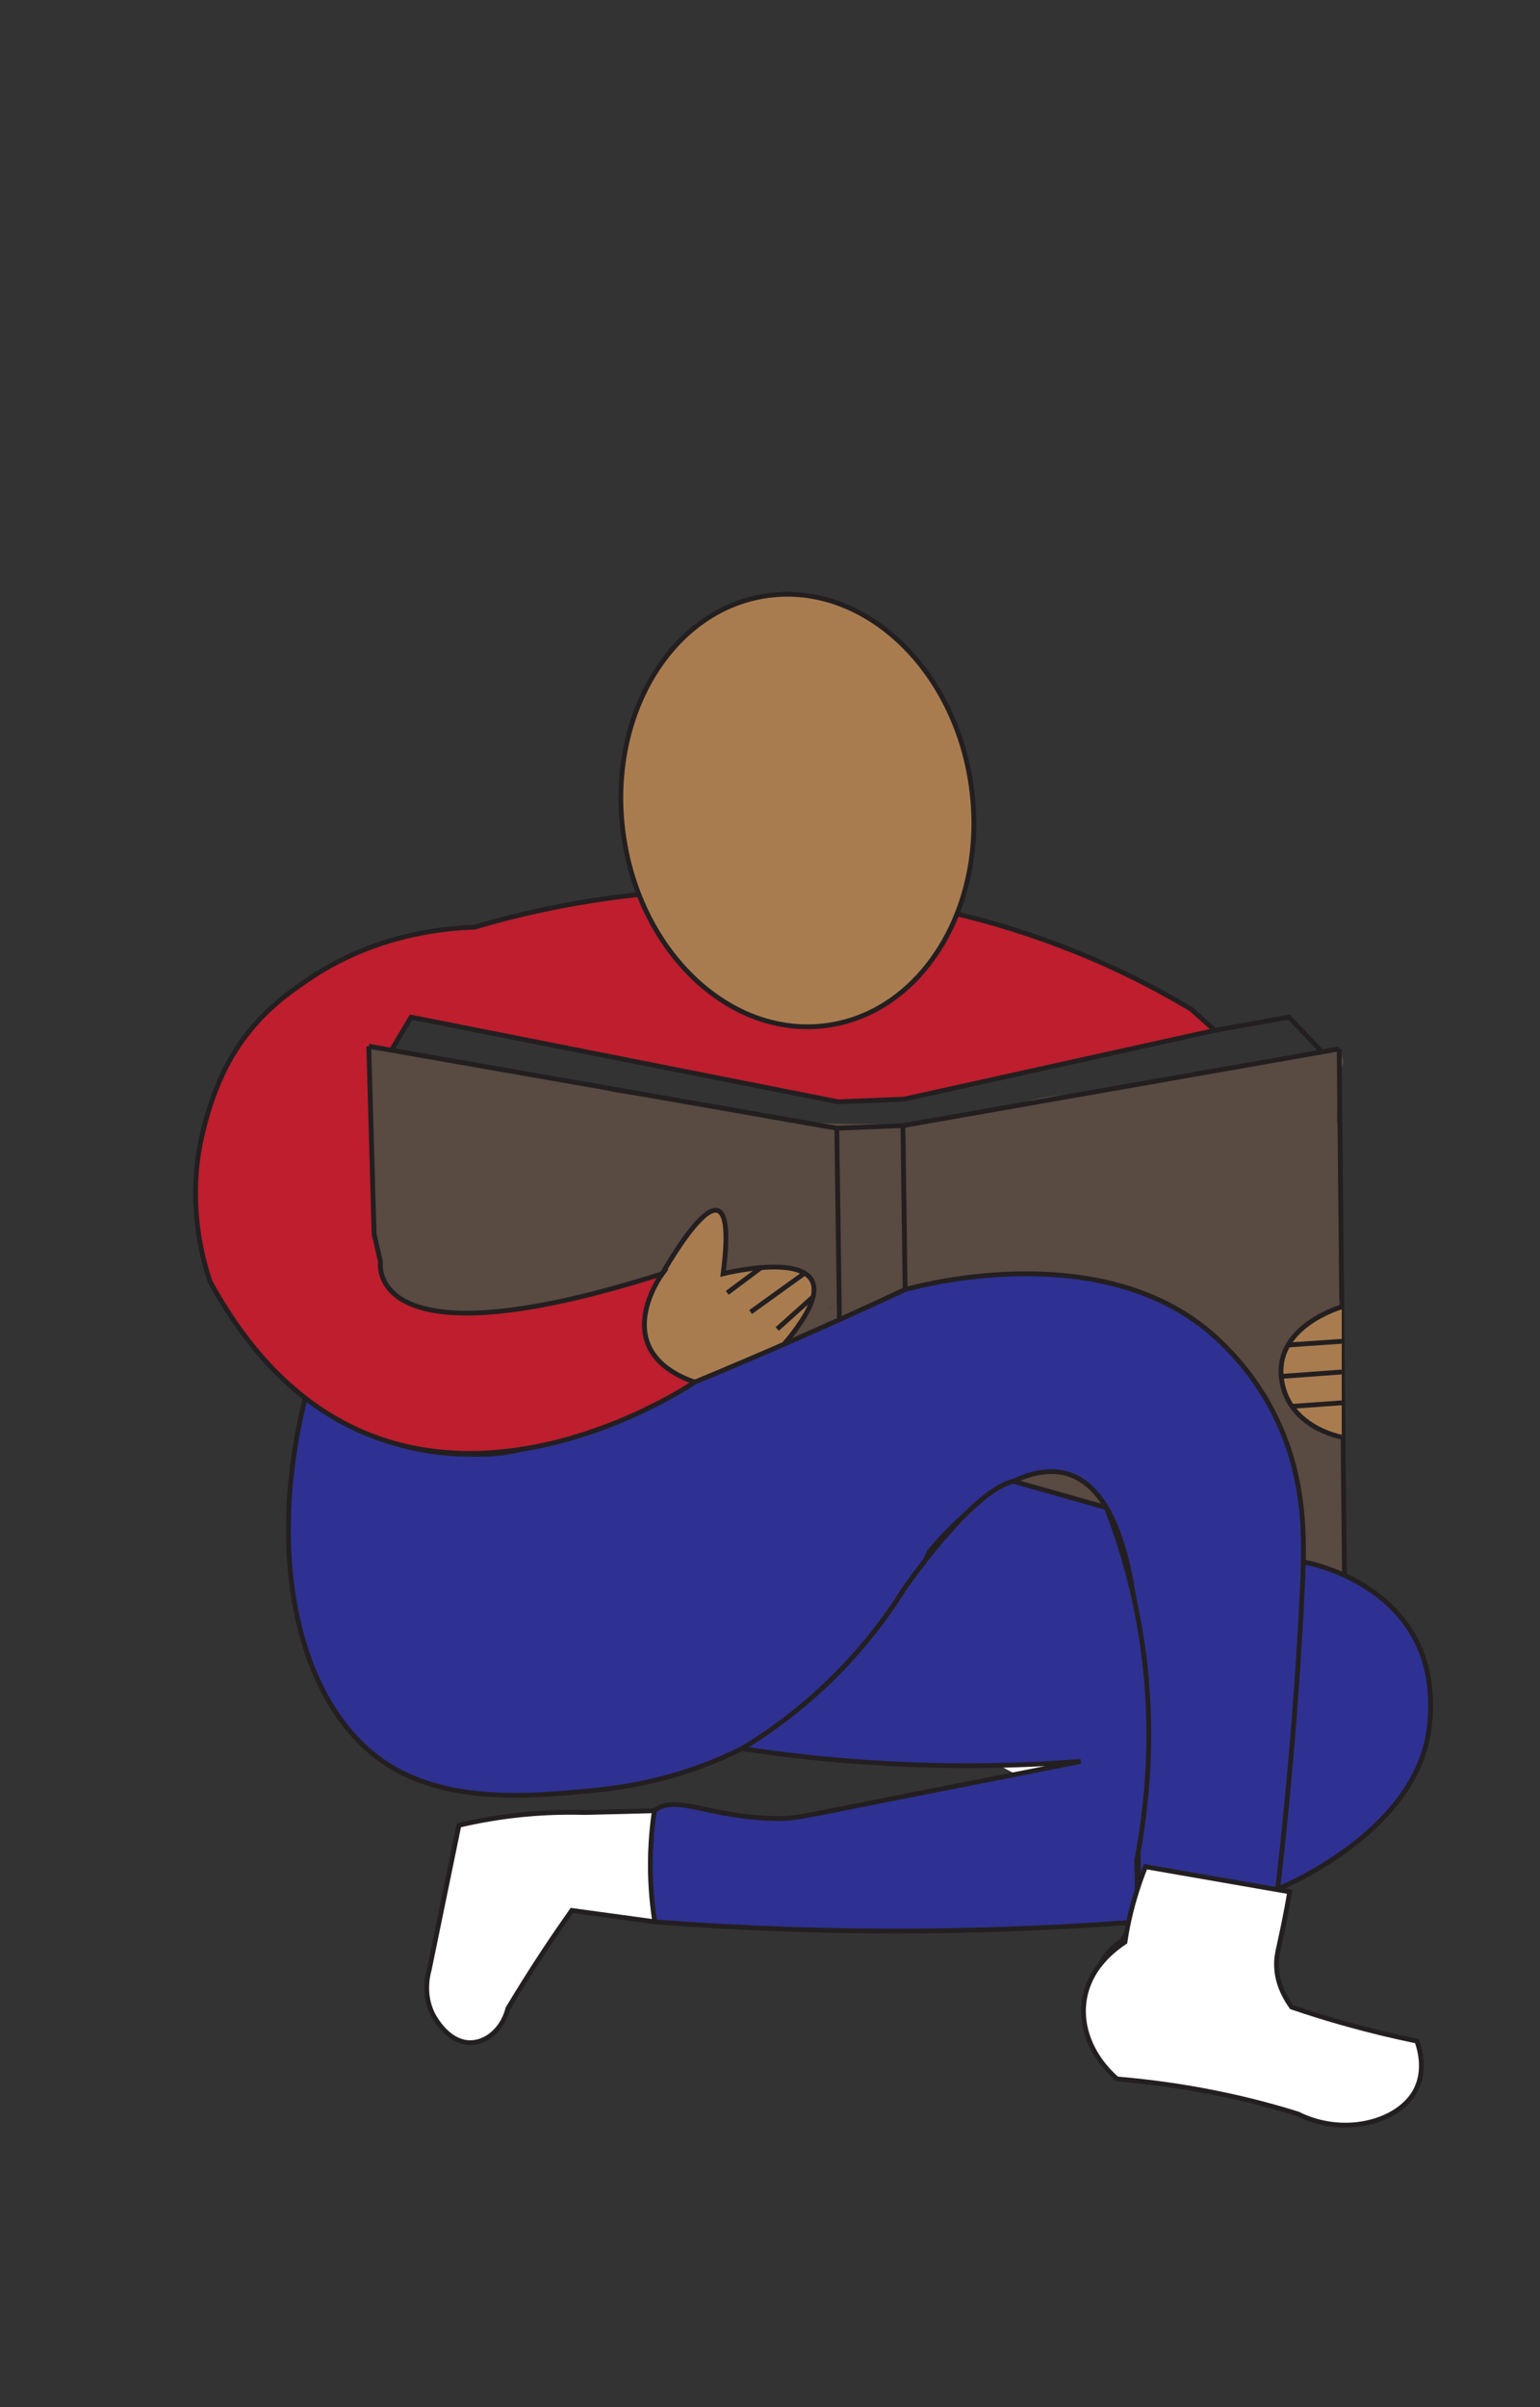 <?xml version="1.0" encoding="utf-8"?>
<!-- Generator: Adobe Illustrator 26.3.1, SVG Export Plug-In . SVG Version: 6.00 Build 0)  -->
<svg version="1.1" xmlns="http://www.w3.org/2000/svg" xmlns:xlink="http://www.w3.org/1999/xlink" x="0px" y="0px"
	 viewBox="0 0 320 500" style="enable-background:new 0 0 320 500;" xml:space="preserve">
<rect x="0" y="0" width="320" height="500" fill="#333333" stroke="none"/>
<style type="text/css">
	.st0{fill:none;stroke:#594A42;stroke-miterlimit:10;}
	.st1{fill:none;stroke:#231F20;stroke-miterlimit:10;}
	.st2{fill:#FFFFFF;stroke:#231F20;stroke-miterlimit:10;}
	.st3{fill:#594A42;}
	.st4{fill:none;}
	.st5{fill:#A97C50;stroke:#231F20;stroke-miterlimit:10;}
	.st6{fill:#603913;stroke:#231F20;stroke-miterlimit:10;}
	.st7{fill:#2E3192;stroke:#231F20;stroke-miterlimit:10;}
	.st8{opacity:0.28;}
	.st9{fill:#BE1E2D;stroke:#231F20;stroke-miterlimit:10;}
	.st10{fill:#8B5E3C;stroke:#231F20;stroke-miterlimit:10;}
</style>
<g id="line_on_jeans">
	<line class="st0" x1="76.72" y1="305.76" x2="98.34" y2="343.59"/>
	<line class="st1" x1="86.09" y1="316.2" x2="106.31" y2="338.26"/>
	<path class="st2" d="M80.1,299.23c31.19,59.33,134.44-13.79,134.44-13.79s35.11-4.68,40.42,23.93c5.31,28.61-3.03,80.78-3.03,80.78
		l0,0"/>
</g>
<g id="book_color">
	<g>
		<g>
			<path class="st3" d="M165.5,238.03c18.79,1.15,37.66,0.07,56.21-3.11c1.33-0.23,2.08-1.87,1.75-3.08
				c-0.39-1.41-1.74-1.97-3.08-1.75c-18.11,3.1-36.55,4.05-54.88,2.93C162.28,232.83,162.3,237.83,165.5,238.03L165.5,238.03z"/>
		</g>
	</g>
	<g>
		<g>
			<path class="st3" d="M275.42,218.26c-8.58,5.64-19.62,5.65-29.4,7.47c-11.42,2.12-22.66,5.1-34.19,6.65
				c-6.57,0.88-13.18,1.47-19.78,2.06c0.83,0.83,1.67,1.67,2.5,2.5c0.01-0.08,0.02-0.17,0.02-0.25c-0.11,0.42-0.23,0.84-0.34,1.26
				c-0.17,0.31-1.08,0.4-0.42,0.43c0.2,0.01,0.49-0.11,0.69-0.16c0.54-0.12,1.08-0.22,1.62-0.3c1.1-0.17,2.21-0.26,3.32-0.32
				c2.29-0.14,4.58-0.15,6.87-0.22c4.66-0.14,9.23-0.81,13.79-1.75c9.28-1.92,18.54-3.99,27.8-5.98c5.33-1.15,10.66-2.3,15.99-3.45
				c3.14-0.68,1.81-5.5-1.33-4.82c-9.85,2.12-19.71,4.25-29.56,6.37c-4.98,1.07-9.95,2.19-14.94,3.21
				c-4.7,0.95-9.33,1.37-14.12,1.48c-2.83,0.06-5.64,0.17-8.45,0.56c-2.6,0.37-5.66,0.78-5.95,3.94c-0.11,1.26,1.24,2.61,2.5,2.5
				c12.06-1.08,24.06-2.36,35.93-4.83c5.75-1.2,11.47-2.53,17.24-3.65c5.35-1.05,10.75-1.71,16.13-2.61
				c5.81-0.97,11.63-2.5,16.61-5.77C280.63,220.82,278.12,216.49,275.42,218.26L275.42,218.26z"/>
		</g>
	</g>
	<g>
		<g>
			<path class="st3" d="M272.25,218.99c-4.18,2.12-8.89,2.7-13.5,3.05c-5.07,0.39-10.09,0.69-15.09,1.68
				c-5.08,1-10.09,2.43-15.22,3.15c-2.55,0.36-5.13,0.4-7.69,0.6c-2.72,0.21-5.35,0.68-7.97,1.45c-2.91,0.86-5.77,1.76-8.74,2.38
				c-2.95,0.62-5.94,1.08-8.92,1.54c-1.34,0.21-2.07,1.88-1.75,3.08c0.39,1.43,1.74,1.95,3.08,1.75c5.36-0.83,10.64-1.76,15.83-3.36
				c2.47-0.76,4.93-1.5,7.51-1.75c2.71-0.26,5.45-0.28,8.15-0.61c5.3-0.65,10.45-2.01,15.67-3.11c4.95-1.04,9.89-1.39,14.93-1.77
				c5.61-0.42,11.17-1.18,16.25-3.75C277.64,221.85,275.11,217.54,272.25,218.99L272.25,218.99z"/>
		</g>
	</g>
	<g>
		<g>
			<path class="st3" d="M260.76,226.48c-0.09,0.1-0.51,0.05,0.12,0.01c-0.1,0.01,0.52-0.06,0.57-0.07c0.7-0.08,1.41-0.13,2.11-0.19
				c1.35-0.1,2.69-0.19,4.04-0.34c2.91-0.33,5.7-0.92,8.3-2.33c2.06-1.12,1.26-4.95-1.26-4.66c-4.33,0.5-8.97,0.63-13.15,1.93
				c-1.72,0.54-3.27,1.42-5.07,1.66c-2.01,0.27-4.04,0.38-5.75,1.62c-1.09,0.79-1.63,2.17-0.9,3.42c0.63,1.08,2.32,1.69,3.42,0.9
				c1.27-0.92,2.92-0.87,4.43-1.09c1.85-0.27,3.43-1.13,5.2-1.68c3.77-1.18,7.91-1.3,11.82-1.75c-0.42-1.55-0.84-3.11-1.26-4.66
				c-2.36,1.29-5.05,1.62-7.69,1.83c-1.41,0.11-2.82,0.2-4.23,0.35c-1.53,0.17-3.14,0.29-4.22,1.52c-0.89,1.01-1,2.54,0,3.54
				C258.13,227.39,259.86,227.49,260.76,226.48L260.76,226.48z"/>
		</g>
	</g>
	<g>
		<g>
			<path class="st3" d="M262.31,235.4c1.75,1.96,2.62,4.48,3.21,7.01c0.72,3.09,1.12,6.26,1.41,9.42
				c0.63,6.82,0.52,13.69-0.27,20.49c-0.21,1.79,2.32,3.25,3.76,2.16c7.35-5.57,6.74-15.25,6.94-23.55
				c0.22-9.3,0.45-18.59,0.67-27.89c0.03-1.35-1.17-2.5-2.5-2.5c-1.48,0-2.34,1.15-2.5,2.5c-0.93,7.84-0.81,15.75-0.38,23.62
				c0.42,7.61,1.39,15.37,0.19,22.95c-0.21,1.33,0.34,2.69,1.75,3.08c1.19,0.33,2.86-0.4,3.08-1.75c1.26-7.92,0.47-15.84,0.02-23.79
				c-0.46-8.03-0.6-16.1,0.35-24.11c-1.67,0-3.33,0-5,0c-0.21,8.63-0.41,17.26-0.62,25.9c-0.1,4.19,0.05,8.49-0.48,12.65
				c-0.39,3.08-1.44,6.61-4.03,8.57c1.25,0.72,2.51,1.44,3.76,2.16c0.85-7.28,0.91-14.64,0.12-21.93
				c-0.69-6.42-1.47-13.5-5.94-18.52C263.7,229.46,260.18,233.01,262.31,235.4L262.31,235.4z"/>
		</g>
	</g>
	<g>
		<g>
			<path class="st3" d="M273.05,240.87c0.87,4.76,0.52,9.77,0.54,14.59c0.01,2.54,0.02,5.07,0.03,7.61c0,1.15,0.01,2.29,0.01,3.44
				c0,0.88,0.17,1.95-0.15,2.78c-0.6,1.58-2.35,2.67-3.47,3.85c-1.47,1.54-2.5,3.35-3.09,5.39c-0.61,2.08-0.77,4.28-0.89,6.44
				c-0.13,2.27-0.25,4.54-0.21,6.81c0.09,4.83,1.16,9.22,3.39,13.5c1.71,3.28,4.12,6.9,3.58,10.8c-0.11,0.81-0.37,1.61-0.83,2.29
				c-0.62,0.92-1.47,1.61-1.92,2.66c-0.87,2.03-0.16,4.5,1.63,5.79c1.91,1.38,4.58,1.07,6.24-0.57c1.75-1.73,1.4-4.31,1.31-6.54
				c-0.24-5.51-0.27-11.09-0.75-16.59c-0.22-2.49-0.89-4.98-2.87-6.67c-1.84-1.56-4.21-2.27-6.61-2.19c-3.21,0.1-3.22,5.1,0,5
				c1.27-0.04,2.7,0.19,3.58,1.2c1.04,1.21,0.94,3.11,1.01,4.6c0.2,4.47,0.39,8.94,0.59,13.42c0.05,1.06,0.1,2.11,0.14,3.17
				c0.01,0.31-0.11,0.91,0,1.18c0.12,0.3-0.07-0.25,0.07-0.12c0.06,0.05,0.46,0.16,0.27,0.24c0.42-0.17,1.15-1.35,1.43-1.75
				c2.16-3.05,2.11-7.28,1.06-10.73c-1.13-3.72-3.52-6.86-4.9-10.46c-1.46-3.81-1.52-7.88-1.36-11.9c0.13-3.38-0.09-7.59,1.91-10.51
				c0.87-1.27,2.18-2.2,3.23-3.32c1.28-1.36,2.26-2.91,2.52-4.78c0.34-2.42,0.11-4.97,0.1-7.41c-0.01-2.46-0.02-4.91-0.03-7.37
				c-0.02-5.06,0.2-10.18-0.71-15.18c-0.24-1.33-1.86-2.08-3.08-1.75C273.4,238.17,272.81,239.53,273.05,240.87L273.05,240.87z"/>
		</g>
	</g>
	<g>
		<g>
			<path class="st3" d="M273.24,299.02c1.14,1.75,0.67,4.07,0.57,6.04c-0.15,2.73-0.25,5.47-0.3,8.21
				c-0.1,5.48,0.02,10.96,0.32,16.43c0.08,1.35,1.1,2.5,2.5,2.5c1.49,0,2.33-1.15,2.5-2.5c0.16-1.29,0.33-2.57,0.49-3.86
				c0.17-1.34-1.27-2.5-2.5-2.5c-1.49,0-2.33,1.15-2.5,2.5c-0.16,1.29-0.33,2.57-0.49,3.86c1.67,0,3.33,0,5,0
				c-0.32-5.8-0.43-11.61-0.3-17.42c0.06-2.82,0.19-5.64,0.35-8.46c0.14-2.52,0.11-5.13-1.32-7.32
				C275.8,293.81,271.47,296.31,273.24,299.02L273.24,299.02z"/>
		</g>
	</g>
	<g>
		<g>
			<path class="st3" d="M263.85,296.41c0.45,2.25,1.64,4.2,2.48,6.3c0.78,1.97,1.3,4.07,1.57,6.17c0.59,4.58,0.17,9.26-0.39,13.81
				c-0.31,2.54,3.53,3.3,4.66,1.26c2.88-5.19,3.5-11.31,3.89-17.14c0.19-2.92-0.19-5.9-1.91-8.35c-1.64-2.33-3.88-4.01-6.18-5.64
				c-1.1-0.78-2.78-0.2-3.42,0.9c-0.73,1.25-0.21,2.64,0.9,3.42c1.62,1.15,3.35,2.35,4.49,4c1.37,1.96,1.24,4.26,1.05,6.54
				c-0.4,4.67-0.82,9.57-3.14,13.74c1.55,0.42,3.11,0.84,4.66,1.26c0.58-4.73,0.94-9.51,0.33-14.25c-0.31-2.41-0.81-4.79-1.69-7.06
				c-0.82-2.11-2.03-4.07-2.48-6.3c-0.26-1.32-1.84-2.09-3.08-1.75C264.22,293.72,263.59,295.09,263.85,296.41L263.85,296.41z"/>
		</g>
	</g>
	<g>
		<g>
			<path class="st3" d="M212.37,309.36c6.56,0.44,13.08,2.02,19.09,4.68c1.23,0.55,2.69,0.36,3.42-0.9c0.62-1.06,0.34-2.87-0.9-3.42
				c-6.87-3.04-14.11-4.86-21.62-5.37c-1.35-0.09-2.5,1.21-2.5,2.5C209.87,308.29,211.02,309.27,212.37,309.36L212.37,309.36z"/>
		</g>
	</g>
	<g>
		<g>
			<path class="st3" d="M75.33,222.65c19.47,6.73,40.04,8.93,60.07,13.37c5.67,1.26,11.29,2.7,16.83,4.46c0-1.61,0-3.21,0-4.82
				c-11.94,1.94-24.14,0.93-36.08-0.4c-6.08-0.68-12.15-1.46-18.24-2.03c-6.11-0.58-12.22-0.84-18.36-0.94
				c-6.89-0.11-13.84-0.15-20.67-1.12c0,1.61,0,3.21,0,4.82c8.79-1.19,17.65-1.86,26.52-2.08c3.24-0.08,3.19-4.77,0-5
				c-5.05-0.36-10.08-0.96-15.07-1.81c0,1.61,0,3.21,0,4.82c3.07-0.51,6.13-1.03,9.2-1.54c2.38-0.4,2.39-4.43,0-4.82
				c-3.95-0.64-7.91-1.28-11.86-1.92c-0.22,1.64-0.44,3.27-0.66,4.91c3.77,0.08,7.53,0.16,11.3,0.24c1.35,0.03,2.5-1.17,2.5-2.5
				c0-1.46-1.15-2.37-2.5-2.5c-1.78-0.17-3.57-0.33-5.35-0.5c0.22,1.64,0.44,3.27,0.66,4.91c2.25-0.32,4.53-0.38,6.8-0.29
				c0-1.67,0-3.33,0-5c-0.84,0-1.68,0-2.53,0c0,1.67,0,3.33,0,5c2.13-0.05,4.2,0.12,6.28,0.58c0-1.61,0-3.21,0-4.82
				c-2.95,0.45-5.89,0.9-8.84,1.35c-1.21,0.18-1.96,1.64-1.79,2.74c0.2,1.33,1.18,2.01,2.46,2.17c2.5,0.31,4.99,0.62,7.49,0.93
				c0-1.67,0-3.33,0-5c-4.35,0.54-8.62,1.39-12.82,2.65c-2.2,0.66-2.55,4.36,0,4.82c4.36,0.8,8.73,1.59,13.09,2.39
				c0.22-1.64,0.44-3.27,0.66-4.91c-4.17,0.45-8.29,1.17-12.34,2.23c-2.88,0.76-2.02,4.66,0.66,4.91c5.05,0.48,10.1,0.95,15.15,1.43
				c-0.22-1.64-0.44-3.27-0.66-4.91c-3.99,0.94-7.98,1.87-11.97,2.81c-2.32,0.54-2.45,4.36,0,4.82c4.64,0.87,9.35,1.3,14.07,1.23
				c0-1.67,0-3.33,0-5c-4.81,0.64-9.61,1.28-14.42,1.92c-1.23,0.16-2.3,0.82-2.46,2.17c-0.15,1.23,0.57,2.39,1.79,2.74
				c4.84,1.41,9.78,2.36,14.79,2.94c0-1.67,0-3.33,0-5c-4.81,0.45-9.58,1.2-14.29,2.26c-2.51,0.57-2.25,4.12,0,4.82
				c3.15,0.99,6.31,1.97,9.46,2.96c0.22-1.64,0.44-3.27,0.66-4.91c-3.66,0.07-7.17,1-10.4,2.71c-1.55,0.82-1.71,3.54,0,4.32
				c3.53,1.6,7.13,3.04,10.79,4.32c0.22-1.64,0.44-3.27,0.66-4.91c-3.55,0.38-7.07,0.96-10.54,1.79c-2.36,0.57-2.4,4.28,0,4.82
				c3.49,0.79,6.98,1.58,10.47,2.37c0.22-1.64,0.44-3.27,0.66-4.91c-3.48,0.43-6.73,1.31-9.97,2.67c-1.93,0.82-1.43,4.23,0.6,4.57
				c3.36,0.56,6.72,1.12,10.08,1.68c0.22-1.64,0.44-3.27,0.66-4.91c-2.94,0.39-5.88,0.77-8.83,1.16c-3.2,0.42-3.22,4.58,0,5
				c4.96,0.64,9.92,1.29,14.88,1.93c0-1.67,0-3.33,0-5c-3.99,0.16-7.99,0.32-11.98,0.47c-3.24,0.13-3.2,4.78,0,5
				c4.63,0.31,9.25,0.62,13.88,0.93c0-1.67,0-3.33,0-5c-3.81,0.07-7.61,0.51-11.35,1.26c-1.2,0.24-1.96,1.6-1.79,2.74
				c0.19,1.28,1.18,2.07,2.46,2.17c5.01,0.37,10.02,0.75,15.03,1.12c0-1.67,0-3.33,0-5c-1.55,0.09-3.1,0.18-4.66,0.27
				c-3.19,0.19-3.24,4.97,0,5c3.58,0.03,7.15-0.06,10.72-0.26c3.2-0.18,3.23-5.15,0-5c-2.8,0.13-5.59,0.26-8.39,0.39
				c-3.25,0.15-3.18,4.71,0,5c7.23,0.66,14.49,0.9,21.75,0.72c3.23-0.08,3.21-4.86,0-5c-3.55-0.15-7.09-0.31-10.64-0.46
				c0,1.67,0,3.33,0,5c5.13,0.22,10.26,0.03,15.36-0.55c1.24-0.14,2.3-0.84,2.46-2.17c0.14-1.18-0.56-2.46-1.79-2.74
				c-3.29-0.75-6.65-1.21-10.03-1.36c0,1.67,0,3.33,0,5c4.34,0.18,8.68-0.01,12.99-0.57c3.19-0.42,3.23-4.61,0-5
				c-4.43-0.53-8.87-0.7-13.33-0.51c-3.26,0.14-3.17,4.7,0,5c4.28,0.41,8.57,0.33,12.84-0.22c1.23-0.16,2.3-0.83,2.46-2.17
				c0.14-1.16-0.55-2.48-1.79-2.74c-2.89-0.61-5.82-1.02-8.77-1.26c0,1.67,0,3.33,0,5c5.52-0.15,11-0.64,16.47-1.4
				c1.21-0.17,1.95-1.66,1.79-2.74c-0.19-1.25-1.18-2.11-2.46-2.17c-2.79-0.12-5.59-0.23-8.38-0.35c0,1.67,0,3.33,0,5
				c5.44-0.05,10.88-0.41,16.28-1.06c1.24-0.15,2.3-0.84,2.46-2.17c0.13-1.13-0.55-2.52-1.79-2.74c-2.65-0.47-5.32-0.69-8.01-0.59
				c0,1.67,0,3.33,0,5c2.34-0.26,4.44-0.84,6.57-1.83c1.85-0.86,1.5-4.27-0.6-4.57c-4.27-0.62-8.53-0.77-12.83-0.3
				c-1.34,0.15-2.5,1.04-2.5,2.5c0,1.28,1.15,2.6,2.5,2.5c4.03-0.3,8.07-0.59,12.1-0.89c3.18-0.23,3.26-4.94,0-5
				c-7.61-0.13-15.21,0.24-22.77,1.12c-3.16,0.37-3.26,4.75,0,5c2.68,0.21,5.36,0.41,8.04,0.62c0-1.67,0-3.33,0-5
				c-7.29-0.12-14.57,0.2-21.82,0.95c-1.11,0.11-2.1,0.7-2.41,1.84c-0.28,1.03,0.17,2.32,1.15,2.82c1.92,1,3.94,1.53,6.11,1.54
				c0-1.67,0-3.33,0-5c-4.26-0.01-8.5,0.24-12.73,0.75c-1.24,0.15-2.3,0.84-2.46,2.17c-0.14,1.21,0.57,2.42,1.79,2.74
				c5.54,1.46,11.23,2.33,16.95,2.61c1.35,0.07,2.5-1.2,2.5-2.5c0-1.45-1.15-2.38-2.5-2.5c-4.11-0.36-8.21-0.72-12.32-1.08
				c-1.35-0.12-2.5,1.23-2.5,2.5c0,1.47,1.15,2.35,2.5,2.5c5.29,0.57,10.56,0.39,15.82-0.39c2.48-0.37,2.28-4.3,0-4.82
				c-5.65-1.3-11.38-2.22-17.15-2.8c0,1.67,0,3.33,0,5c5.91,0.13,11.83,0.26,17.74,0.39c1.35,0.03,2.5-1.17,2.5-2.5
				c0-1.45-1.15-2.39-2.5-2.5c-7.21-0.6-14.45-0.77-21.69-0.51c-1.24,0.04-2.31,0.92-2.46,2.17c-0.13,1.1,0.54,2.57,1.79,2.74
				c5.36,0.73,10.74,1.1,16.15,1.02c2.71-0.04,3.54-4.42,0.66-4.91c-7.31-1.25-14.7-1.93-22.12-1.96c-1.35-0.01-2.5,1.15-2.5,2.5
				c0,1.49,1.15,2.34,2.5,2.5c4.08,0.49,8.18,0.53,12.27,0.11c1.24-0.13,2.3-0.85,2.46-2.17c0.13-1.13-0.55-2.53-1.79-2.74
				c-7.95-1.36-15.98-2.29-24.04-2.75c0,1.67,0,3.33,0,5c5.79,0.29,11.59,0.27,17.38-0.05c1.24-0.07,2.3-0.9,2.46-2.17
				c0.13-1.11-0.55-2.56-1.79-2.74c-7.32-1.09-14.67-1.9-22.05-2.39c0,1.67,0,3.33,0,5c5.21,0,10.42-0.01,15.63-0.01
				c3.25,0,3.17-4.76,0-5c-5.78-0.44-11.57-0.88-17.35-1.33c0,1.67,0,3.33,0,5c5.36,0.18,10.72,0.06,16.07-0.38
				c1.24-0.1,2.3-0.87,2.46-2.17c0.14-1.15-0.55-2.5-1.79-2.74c-4.55-0.9-9.15-1.53-13.77-1.86c0,1.67,0,3.33,0,5
				c4.52,0.03,9.03-0.16,13.54-0.58c1.24-0.12,2.3-0.86,2.46-2.17c0.13-1.11-0.55-2.55-1.79-2.74c-2.88-0.44-5.76-0.88-8.64-1.33
				c0,1.61,0,3.21,0,4.82c3.68-0.52,7.37-1.04,11.05-1.57c2.39-0.34,2.39-4.48,0-4.82c-3.46-0.49-6.91-0.98-10.37-1.47
				c-0.22,1.64-0.44,3.27-0.66,4.91c5.09,0.15,10.15-0.19,15.19-0.92c1.21-0.18,1.96-1.65,1.79-2.74c-0.19-1.27-1.18-2.08-2.46-2.17
				c-5.69-0.37-11.39-0.75-17.08-1.12c0,1.67,0,3.33,0,5c4.78-0.02,9.56-0.05,14.33-0.07c1.23-0.01,2.31-0.95,2.46-2.17
				c0.13-1.1-0.54-2.57-1.79-2.74c-4.46-0.6-8.86-1.49-13.2-2.67c0,1.61,0,3.21,0,4.82c3.8-0.55,7.59-1.1,11.39-1.65
				c1.21-0.18,1.96-1.65,1.79-2.74c-0.2-1.31-1.18-2.04-2.46-2.17c-3.05-0.31-6.1-0.62-9.15-0.93c0,1.67,0,3.33,0,5
				c4.12-0.3,8.24-0.61,12.36-0.91c3.17-0.23,3.25-5.13,0-5c-2.38,0.09-4.76,0.05-7.14-0.12c0.22,1.64,0.44,3.27,0.66,4.91
				c2.87-0.53,5.74-1.06,8.61-1.58c1.21-0.22,1.96-1.61,1.79-2.74c-0.19-1.28-1.18-2.07-2.46-2.17c-2.72-0.21-5.44-0.42-8.16-0.62
				c0.22,1.64,0.44,3.27,0.66,4.91c2.47-0.4,4.95-0.79,7.42-1.19c2.42-0.39,2.35-4.37,0-4.82c-3.6-0.7-7.21-1.4-10.81-2.1
				c0,1.61,0,3.21,0,4.82c2.19-0.43,4.37-0.85,6.56-1.28c1.21-0.24,1.96-1.6,1.79-2.74c-0.2-1.33-1.18-2.01-2.46-2.17
				c-2.1-0.27-4.2-0.54-6.3-0.81c0.22,1.64,0.44,3.27,0.66,4.91c2.22-0.45,4.45-0.91,6.67-1.36c2.41-0.49,2.36-4.3,0-4.82
				c-2.53-0.56-5.06-1.12-7.59-1.68c-0.22,1.64-0.44,3.27-0.66,4.91c3.57-0.39,7.14-0.78,10.72-1.16c3.2-0.35,3.23-4.68,0-5
				c-2.31-0.23-4.63-0.46-6.94-0.69c0.22,1.64,0.44,3.27,0.66,4.91c2.66-0.4,5.32-0.8,7.98-1.2c1.21-0.18,1.96-1.64,1.79-2.74
				c-0.19-1.29-1.18-2.06-2.46-2.17c-4.71-0.41-9.42-0.81-14.13-1.22c0.22,1.64,0.44,3.27,0.66,4.91c1.33-0.32,2.63-0.41,4-0.35
				c0-1.67,0-3.33,0-5c-0.98,0.04-1.95,0.07-2.93,0.11c-1.24,0.05-2.31,0.91-2.46,2.17c-0.13,1.1,0.55,2.57,1.79,2.74
				c4.67,0.67,9.3,1.6,13.86,2.81c0.22-1.64,0.44-3.27,0.66-4.91c-6.73-0.04-13.46-0.08-20.19-0.11c-1.35-0.01-2.5,1.15-2.5,2.5
				c0,1.46,1.15,2.37,2.5,2.5c7.54,0.7,15.05,1.71,22.51,3.03c0.22-1.64,0.44-3.27,0.66-4.91c-4.61,0.33-9.22,0.65-13.84,0.98
				c-3.24,0.23-3.19,4.69,0,5c5.55,0.53,11.11,1.06,16.66,1.59c-0.22-1.64-0.44-3.27-0.66-4.91c-1.4,0.39-2.81,0.79-4.21,1.18
				c-2.36,0.66-2.4,4.17,0,4.82c1.91,0.52,3.68,1.23,5.41,2.21c0.2-1.52,0.4-3.05,0.6-4.57c-2.85,0.76-5.73,1.3-8.66,1.56
				c-3.16,0.28-3.27,4.97,0,5c8.18,0.08,16.37,0.15,24.55,0.23c0-1.67,0-3.33,0-5c-6.44,0.71-12.9,1.2-19.37,1.47
				c-3.2,0.13-3.24,5.01,0,5c9.71-0.02,19.42-0.03,29.13-0.05c-0.22-1.64-0.44-3.27-0.66-4.91c-6.62,1.39-13.23,2.79-19.85,4.18
				c-2.84,0.6-2.07,4.82,0.66,4.91c5.21,0.16,10.42,0.05,15.61-0.35c1.35-0.1,2.5-1.08,2.5-2.5c0-1.32-1.14-2.54-2.5-2.5
				c-7.07,0.22-14.14,0.44-21.2,0.66c0,1.67,0,3.33,0,5c5.13-0.45,10.26-0.89,15.39-1.34c3.16-0.27,3.27-4.99,0-5
				c-7.95-0.03-15.9-0.06-23.85-0.09c0,1.67,0,3.33,0,5c3.52-0.07,7.05-0.15,10.57-0.22c0-1.67,0-3.33,0-5
				c-4.23,0.53-8.45,1.07-12.68,1.6c-1.34,0.17-2.5,1.03-2.5,2.5c0,1.44,1.15,2.4,2.5,2.5c7.31,0.54,14.62,1.07,21.93,1.61
				c0-1.67,0-3.33,0-5c-5.39,0.18-10.79,0.36-16.18,0.54c-3.24,0.11-3.19,4.77,0,5c6.47,0.46,12.95,0.7,19.43,0.71
				c0-1.67,0-3.33,0-5c-6.45,0.23-12.9,0.45-19.36,0.68c-1.24,0.04-2.31,0.92-2.46,2.17c-0.13,1.11,0.55,2.56,1.79,2.74
				c4.34,0.64,8.69,1.01,13.08,1.03c0-1.67,0-3.33,0-5c-5.63,0.48-11.26,0.97-16.89,1.45c-3.24,0.28-3.19,4.66,0,5
				c4.64,0.49,9.28,0.99,13.91,1.48c0-1.67,0-3.33,0-5c-5.26,0.41-10.51,0.83-15.77,1.24c-3.23,0.25-3.2,4.71,0,5
				c5.02,0.46,10.05,0.92,15.07,1.38c0-1.67,0-3.33,0-5c-4.79,0.24-9.58,0.28-14.37,0.13c-3.23-0.1-3.2,4.83,0,5
				c5.94,0.32,11.89,0.64,17.83,0.97c0-1.67,0-3.33,0-5c-5,0.2-10,0.4-15,0.6c-1.35,0.05-2.5,1.11-2.5,2.5c0,1.48,1.15,2.34,2.5,2.5
				c4.62,0.55,9.23,1.1,13.85,1.64c0-1.67,0-3.33,0-5c-4.43,0.16-8.86,0.32-13.29,0.48c-3.25,0.12-3.18,4.73,0,5
				c7.17,0.62,14.36,1.04,21.55,1.27c1.35,0.04,2.5-1.18,2.5-2.5c0-1.44-1.15-2.4-2.5-2.5c-4.31-0.33-8.62-0.53-12.94-0.58
				c0,1.67,0,3.33,0,5c7.97-0.04,15.94-0.07,23.9-0.11c3.22-0.01,3.22-5,0-5c-4,0-7.99-0.01-11.99-0.01c-3.22,0-3.22,4.92,0,5
				c7.86,0.2,15.73,0.14,23.58-0.18c3.21-0.13,3.23-4.95,0-5c-4.88-0.08-9.75-0.17-14.63-0.25c0,1.67,0,3.33,0,5
				c5.57-0.21,11.12-0.66,16.65-1.35c3.15-0.39,3.27-4.73,0-5c-6.89-0.56-13.81-0.79-20.72-0.69c0,1.67,0,3.33,0,5
				c5.21-0.21,10.43-0.41,15.64-0.62c3.21-0.13,3.23-4.91,0-5c-7.78-0.23-15.57-0.45-23.35-0.68c0,1.67,0,3.33,0,5
				c6.83-0.13,13.65-0.5,20.45-1.09c3.18-0.28,3.25-4.81,0-5c-7.6-0.44-15.19-0.88-22.79-1.32c0,1.67,0,3.33,0,5
				c7.13-0.52,14.24-1.33,21.31-2.38c1.21-0.18,1.96-1.65,1.79-2.74c-0.18-1.22-1.19-2.16-2.46-2.17
				c-7.01-0.05-14.02,0.05-21.02,0.29c0,1.67,0,3.33,0,5c8-0.9,16-1.79,24-2.69c1.34-0.15,2.5-1.04,2.5-2.5
				c0-1.32-1.14-2.55-2.5-2.5c-9.55,0.32-19.11,0.34-28.67,0.08c0,1.67,0,3.33,0,5c9.25-0.6,18.48-1.52,27.67-2.74
				c1.34-0.18,2.5-1.02,2.5-2.5c0-1.37-1.14-2.48-2.5-2.5c-5.69-0.1-11.38-0.2-17.07-0.3c0.22,1.64,0.44,3.27,0.66,4.91
				c7.91-1.21,15.81-2.41,23.72-3.62c2.84-0.43,2.07-4.89-0.66-4.91c-5.93-0.05-11.87-0.09-17.8-0.14c0,1.67,0,3.33,0,5
				c8-0.77,15.98-1.85,23.9-3.23c2.83-0.49,2.09-4.9-0.66-4.91c-6.94-0.03-13.87-0.06-20.81-0.09c-3.22-0.01-3.22,4.93,0,5
				c6.66,0.15,13.33,0.31,19.99,0.46c0-1.67,0-3.33,0-5c-7.17,0.03-14.33,0.49-21.45,1.37c-1.34,0.17-2.5,1.03-2.5,2.5
				c0,1.42,1.15,2.42,2.5,2.5c5.87,0.33,11.75,0.65,17.62,0.98c-0.22-1.64-0.44-3.27-0.66-4.91c-3.15,1.19-6.3,2.38-9.45,3.57
				c-2.53,0.96-2.32,4.89,0.66,4.91c3.41,0.02,6.81,0.05,10.22,0.07c-0.22-1.64-0.44-3.27-0.66-4.91
				c-3.71,0.54-7.38,1.27-11.01,2.19c-2.69,0.68-2.19,5.04,0.66,4.91c3.93-0.18,7.86-0.36,11.79-0.55
				c-0.22-1.64-0.44-3.27-0.66-4.91c-2.91,1.1-5.83,2.19-8.74,3.29c-1.04,0.39-1.84,1.24-1.84,2.41c0,1.04,0.77,2.21,1.84,2.41
				c3.72,0.72,7.46,1.26,11.22,1.66c-0.22-1.64-0.44-3.27-0.66-4.91c-3.26,0.7-6.51,1.4-9.77,2.1c-2.89,0.62-2.02,4.73,0.66,4.91
				c2.8,0.19,5.61,0.38,8.41,0.57c0-1.67,0-3.33,0-5c-4.64,0.34-9.28,0.68-13.91,1.02c-3.2,0.23-3.24,4.82,0,5
				c5.13,0.28,10.26,0.56,15.39,0.84c-0.22-1.64-0.44-3.27-0.66-4.91c-1.06,0.32-2.11,0.65-3.17,0.97c-2.72,0.83-2.17,4.8,0.66,4.91
				c4.78,0.19,9.56,0.38,14.34,0.57c0-1.67,0-3.33,0-5c-2.42,0.16-4.84,0.33-7.26,0.49c-3.24,0.22-3.19,4.7,0,5
				c3.14,0.29,6.27,0.59,9.41,0.88c-0.22-1.64-0.44-3.27-0.66-4.91c-1.87,0.3-3.74,0.6-5.61,0.9c-2.88,0.46-2.04,4.82,0.66,4.91
				c4.08,0.14,8.16,0.28,12.25,0.42c0-1.67,0-3.33,0-5c-1.43,0.07-2.86,0.14-4.29,0.21c-3.2,0.15-3.24,5.05,0,5
				c4.3-0.07,8.6-0.01,12.9,0.17c0-1.67,0-3.33,0-5c-0.94,0.02-1.88,0.03-2.81,0.05c-3.21,0.06-3.22,5.06,0,5
				c0.94-0.02,1.88-0.03,2.81-0.05c3.23-0.06,3.21-4.87,0-5c-4.3-0.18-8.6-0.23-12.9-0.17c0,1.67,0,3.33,0,5
				c1.43-0.07,2.86-0.14,4.29-0.21c3.21-0.15,3.23-4.89,0-5c-4.08-0.14-8.17-0.28-12.25-0.42c0.22,1.64,0.44,3.27,0.66,4.91
				c1.87-0.3,3.74-0.6,5.61-0.9c1.21-0.19,1.96-1.64,1.79-2.74c-0.2-1.3-1.18-2.05-2.46-2.17c-3.14-0.29-6.27-0.59-9.41-0.88
				c0,1.67,0,3.33,0,5c2.42-0.16,4.84-0.33,7.26-0.49c3.19-0.22,3.24-4.87,0-5c-4.78-0.19-9.56-0.38-14.34-0.57
				c0.22,1.64,0.44,3.27,0.66,4.91c1.06-0.32,2.11-0.65,3.17-0.97c2.74-0.84,2.15-4.76-0.66-4.91c-5.13-0.28-10.26-0.56-15.39-0.84
				c0,1.67,0,3.33,0,5c4.64-0.34,9.28-0.68,13.91-1.02c3.21-0.24,3.23-4.78,0-5c-2.8-0.19-5.61-0.38-8.41-0.57
				c0.22,1.64,0.44,3.27,0.66,4.91c3.26-0.7,6.51-1.4,9.77-2.1c1.2-0.26,1.96-1.59,1.79-2.74c-0.2-1.31-1.18-2.03-2.46-2.17
				c-3.32-0.35-6.62-0.85-9.89-1.48c0,1.61,0,3.21,0,4.82c2.91-1.1,5.83-2.19,8.74-3.29c1.16-0.44,1.99-1.44,1.79-2.74
				c-0.18-1.17-1.19-2.23-2.46-2.17c-3.93,0.18-7.86,0.36-11.79,0.55c0.22,1.64,0.44,3.27,0.66,4.91c3.63-0.92,7.3-1.65,11.01-2.19
				c1.21-0.18,1.96-1.65,1.79-2.74c-0.18-1.22-1.19-2.16-2.46-2.17c-3.41-0.02-6.81-0.05-10.22-0.07c0.22,1.64,0.44,3.27,0.66,4.91
				c3.15-1.19,6.3-2.38,9.45-3.57c2.6-0.98,2.26-4.75-0.66-4.91c-5.87-0.33-11.75-0.65-17.62-0.98c0,1.67,0,3.33,0,5
				c7.12-0.89,14.28-1.35,21.45-1.37c3.22-0.01,3.22-4.93,0-5c-6.66-0.15-13.33-0.31-19.99-0.46c0,1.67,0,3.33,0,5
				c6.94,0.03,13.87,0.06,20.81,0.09c-0.22-1.64-0.44-3.27-0.66-4.91c-7.48,1.3-15.01,2.32-22.57,3.05c-1.34,0.13-2.5,1.06-2.5,2.5
				c0,1.36,1.14,2.49,2.5,2.5c5.93,0.05,11.87,0.09,17.8,0.14c-0.22-1.64-0.44-3.27-0.66-4.91c-7.91,1.21-15.81,2.41-23.72,3.62
				c-1.21,0.18-1.96,1.64-1.79,2.74c0.19,1.23,1.18,2.15,2.46,2.17c5.69,0.1,11.38,0.2,17.07,0.3c0-1.67,0-3.33,0-5
				c-9.19,1.22-18.42,2.14-27.67,2.74c-3.19,0.21-3.24,4.91,0,5c9.55,0.26,19.11,0.24,28.67-0.08c0-1.67,0-3.33,0-5
				c-8,0.9-16,1.79-24,2.69c-1.34,0.15-2.5,1.04-2.5,2.5c0,1.32,1.14,2.55,2.5,2.5c7-0.24,14.01-0.34,21.02-0.29
				c-0.22-1.64-0.44-3.27-0.66-4.91c-6.63,0.99-13.29,1.71-19.98,2.2c-3.2,0.23-3.23,4.81,0,5c7.6,0.44,15.19,0.88,22.79,1.32
				c0-1.67,0-3.33,0-5c-6.8,0.6-13.63,0.96-20.45,1.09c-3.22,0.06-3.22,4.91,0,5c7.78,0.23,15.57,0.45,23.35,0.68c0-1.67,0-3.33,0-5
				c-5.21,0.21-10.43,0.41-15.64,0.62c-3.2,0.13-3.23,5.05,0,5c6.92-0.1,13.83,0.13,20.72,0.69c0-1.67,0-3.33,0-5
				c-5.53,0.69-11.08,1.14-16.65,1.35c-3.21,0.12-3.23,4.95,0,5c4.88,0.08,9.75,0.17,14.63,0.25c0-1.67,0-3.33,0-5
				c-7.86,0.32-15.72,0.38-23.58,0.18c0,1.67,0,3.33,0,5c4,0,7.99,0.01,11.99,0.01c0-1.67,0-3.33,0-5
				c-7.97,0.04-15.94,0.07-23.9,0.11c-3.22,0.01-3.22,4.96,0,5c4.32,0.05,8.63,0.25,12.94,0.58c0-1.67,0-3.33,0-5
				c-7.19-0.23-14.38-0.65-21.55-1.27c0,1.67,0,3.33,0,5c4.43-0.16,8.86-0.32,13.29-0.48c1.35-0.05,2.5-1.11,2.5-2.5
				c0-1.48-1.15-2.34-2.5-2.5c-4.62-0.55-9.23-1.1-13.85-1.64c0,1.67,0,3.33,0,5c5-0.2,10-0.4,15-0.6c3.22-0.13,3.21-4.83,0-5
				c-5.94-0.32-11.89-0.64-17.83-0.97c0,1.67,0,3.33,0,5c4.79,0.15,9.58,0.11,14.37-0.13c3.25-0.16,3.18-4.71,0-5
				c-5.02-0.46-10.05-0.92-15.07-1.38c0,1.67,0,3.33,0,5c5.26-0.41,10.51-0.83,15.77-1.24c3.24-0.26,3.18-4.66,0-5
				c-4.64-0.49-9.28-0.99-13.91-1.48c0,1.67,0,3.33,0,5c5.63-0.48,11.26-0.97,16.89-1.45c3.16-0.27,3.27-4.99,0-5
				c-3.93-0.01-7.86-0.27-11.75-0.85c-0.22,1.64-0.44,3.27-0.66,4.91c6.45-0.23,12.9-0.45,19.36-0.68c3.21-0.11,3.23-4.99,0-5
				c-6.48-0.01-12.96-0.25-19.43-0.71c0,1.67,0,3.33,0,5c5.39-0.18,10.79-0.36,16.18-0.54c3.24-0.11,3.19-4.77,0-5
				c-7.31-0.54-14.62-1.07-21.93-1.61c0,1.67,0,3.33,0,5c4.23-0.53,8.45-1.07,12.68-1.6c1.34-0.17,2.5-1.03,2.5-2.5
				c0-1.33-1.14-2.53-2.5-2.5c-3.52,0.07-7.05,0.15-10.57,0.22c-3.21,0.07-3.23,4.99,0,5c7.95,0.03,15.9,0.06,23.85,0.09
				c0-1.67,0-3.33,0-5c-5.13,0.44-10.26,0.89-15.39,1.34c-1.35,0.12-2.5,1.07-2.5,2.5c0,1.32,1.14,2.54,2.5,2.5
				c7.07-0.22,14.14-0.44,21.2-0.66c0-1.67,0-3.33,0-5c-5.2,0.4-10.41,0.51-15.61,0.35c0.22,1.64,0.44,3.27,0.66,4.91
				c6.62-1.39,13.23-2.79,19.85-4.18c2.79-0.59,2.11-4.92-0.66-4.91c-9.71,0.02-19.42,0.03-29.13,0.05c0,1.67,0,3.33,0,5
				c6.47-0.27,12.93-0.76,19.37-1.47c1.34-0.15,2.5-1.04,2.5-2.5c0-1.37-1.14-2.49-2.5-2.5c-8.18-0.08-16.37-0.16-24.55-0.23
				c0,1.67,0,3.33,0,5c3.38-0.3,6.72-0.86,9.99-1.74c2.06-0.55,2.47-3.51,0.6-4.57c-2.08-1.17-4.3-2.09-6.6-2.71
				c0,1.61,0,3.21,0,4.82c1.4-0.39,2.81-0.79,4.21-1.18c2.85-0.8,2.04-4.65-0.66-4.91c-5.55-0.53-11.11-1.06-16.66-1.59
				c0,1.67,0,3.33,0,5c4.61-0.33,9.22-0.65,13.84-0.98c1.24-0.09,2.3-0.88,2.46-2.17c0.13-1.13-0.55-2.52-1.79-2.74
				c-7.9-1.39-15.85-2.46-23.84-3.2c0,1.67,0,3.33,0,5c6.73,0.04,13.46,0.08,20.19,0.11c2.81,0.02,3.41-4.18,0.66-4.91
				c-4.56-1.21-9.19-2.14-13.86-2.81c-0.22,1.64-0.44,3.27-0.66,4.91c0.98-0.04,1.95-0.07,2.93-0.11c3.22-0.12,3.21-4.85,0-5
				c-1.79-0.08-3.58,0.11-5.33,0.53c-2.9,0.69-2.01,4.68,0.66,4.91c4.71,0.41,9.42,0.81,14.13,1.22c-0.22-1.64-0.44-3.27-0.66-4.91
				c-2.66,0.4-5.32,0.8-7.98,1.2c-1.21,0.18-1.96,1.64-1.79,2.74c0.2,1.3,1.18,2.04,2.46,2.17c2.31,0.23,4.63,0.46,6.94,0.69
				c0-1.67,0-3.33,0-5c-3.57,0.39-7.14,0.78-10.72,1.16c-1.24,0.13-2.3,0.85-2.46,2.17c-0.14,1.17,0.56,2.47,1.79,2.74
				c2.53,0.56,5.06,1.12,7.59,1.68c0-1.61,0-3.21,0-4.82c-2.22,0.45-4.45,0.91-6.67,1.36c-1.2,0.25-1.96,1.6-1.79,2.74
				c0.2,1.33,1.18,2.01,2.46,2.17c2.1,0.27,4.2,0.54,6.3,0.81c-0.22-1.64-0.44-3.27-0.66-4.91c-2.19,0.43-4.37,0.85-6.56,1.28
				c-2.38,0.47-2.39,4.36,0,4.82c3.6,0.7,7.21,1.4,10.81,2.1c0-1.61,0-3.21,0-4.82c-2.47,0.4-4.95,0.79-7.42,1.19
				c-1.21,0.19-1.96,1.63-1.79,2.74c0.19,1.28,1.18,2.07,2.46,2.17c2.72,0.21,5.44,0.42,8.16,0.62c-0.22-1.64-0.44-3.27-0.66-4.91
				c-2.87,0.53-5.74,1.06-8.61,1.58c-1.21,0.22-1.96,1.61-1.79,2.74c0.19,1.28,1.18,2.08,2.46,2.17c2.38,0.17,4.75,0.21,7.14,0.12
				c0-1.67,0-3.33,0-5c-4.12,0.3-8.24,0.61-12.36,0.91c-3.24,0.24-3.18,4.68,0,5c3.05,0.31,6.1,0.62,9.15,0.93
				c-0.22-1.64-0.44-3.27-0.66-4.91c-3.8,0.55-7.59,1.1-11.39,1.65c-2.55,0.37-2.21,4.22,0,4.82c4.34,1.18,8.74,2.07,13.2,2.67
				c0.22-1.64,0.44-3.27,0.66-4.91c-4.78,0.02-9.56,0.05-14.33,0.07c-3.24,0.02-3.19,4.79,0,5c5.69,0.37,11.39,0.75,17.08,1.12
				c-0.22-1.64-0.44-3.27-0.66-4.91c-4.58,0.66-9.23,0.88-13.86,0.74c-1.23-0.04-2.31,0.98-2.46,2.17c-0.13,1.1,0.55,2.57,1.79,2.74
				c3.46,0.49,6.91,0.98,10.37,1.47c0-1.61,0-3.21,0-4.82c-3.68,0.52-7.37,1.04-11.05,1.57c-2.4,0.34-2.38,4.46,0,4.82
				c2.88,0.44,5.76,0.88,8.64,1.33c0.22-1.64,0.44-3.27,0.66-4.91c-4.5,0.42-9.02,0.62-13.54,0.58c-3.25-0.02-3.18,4.77,0,5
				c4.18,0.31,8.33,0.87,12.45,1.69c0.22-1.64,0.44-3.27,0.66-4.91c-5.35,0.44-10.71,0.57-16.07,0.38c-1.35-0.05-2.5,1.18-2.5,2.5
				c0,1.44,1.15,2.4,2.5,2.5c5.78,0.44,11.57,0.88,17.35,1.33c0-1.67,0-3.33,0-5c-5.21,0-10.42,0.01-15.63,0.01
				c-3.25,0-3.18,4.79,0,5c6.93,0.47,13.85,1.19,20.73,2.21c0.22-1.64,0.44-3.27,0.66-4.91c-5.79,0.32-11.59,0.34-17.38,0.05
				c-3.22-0.16-3.2,4.82,0,5c7.61,0.44,15.19,1.29,22.71,2.58c0.22-1.64,0.44-3.27,0.66-4.91c-4.09,0.42-8.19,0.39-12.27-0.11
				c0,1.67,0,3.33,0,5c6.97,0.03,13.92,0.61,20.79,1.78c0.22-1.64,0.44-3.27,0.66-4.91c-4.95,0.07-9.92-0.18-14.82-0.84
				c-0.22,1.64-0.44,3.27-0.66,4.91c7.23-0.26,14.47-0.09,21.69,0.51c0-1.67,0-3.33,0-5c-5.91-0.13-11.83-0.26-17.74-0.39
				c-1.35-0.03-2.5,1.17-2.5,2.5c0,1.46,1.15,2.36,2.5,2.5c5.33,0.53,10.61,1.42,15.82,2.62c0-1.61,0-3.21,0-4.82
				c-4.79,0.71-9.68,0.73-14.49,0.22c0,1.67,0,3.33,0,5c4.11,0.36,8.21,0.72,12.32,1.08c0-1.67,0-3.33,0-5
				c-5.29-0.26-10.5-1.08-15.62-2.43c-0.22,1.64-0.44,3.27-0.66,4.91c4.23-0.51,8.47-0.76,12.73-0.75c3.22,0.01,3.22-4.98,0-5
				c-1.27-0.01-2.46-0.27-3.59-0.86c-0.42,1.55-0.84,3.11-1.26,4.66c7.25-0.75,14.53-1.07,21.82-0.95c3.25,0.05,3.17-4.76,0-5
				c-2.68-0.21-5.36-0.41-8.04-0.62c0,1.67,0,3.33,0,5c7.56-0.88,15.16-1.25,22.77-1.12c0-1.67,0-3.33,0-5
				c-4.03,0.3-8.07,0.59-12.1,0.89c0,1.67,0,3.33,0,5c3.81-0.42,7.69-0.43,11.5,0.12c-0.2-1.52-0.4-3.05-0.6-4.57
				c-1.26,0.59-2.67,0.99-4.05,1.15c-1.34,0.15-2.5,1.04-2.5,2.5c0,1.32,1.14,2.55,2.5,2.5c2.24-0.08,4.47,0.03,6.68,0.41
				c0.22-1.64,0.44-3.27,0.66-4.91c-5.4,0.66-10.84,1.01-16.28,1.06c-3.23,0.03-3.21,4.87,0,5c2.79,0.12,5.59,0.23,8.38,0.35
				c-0.22-1.64-0.44-3.27-0.66-4.91c-5.02,0.7-10.08,1.08-15.14,1.23c-3.25,0.09-3.18,4.74,0,5c2.51,0.2,4.98,0.57,7.44,1.08
				c0.22-1.64,0.44-3.27,0.66-4.91c-4.27,0.55-8.56,0.62-12.84,0.22c0,1.67,0,3.33,0,5c4.45-0.19,8.9-0.02,13.33,0.51
				c0-1.67,0-3.33,0-5c-4.31,0.56-8.65,0.75-12.99,0.57c-3.22-0.14-3.21,4.85,0,5c2.94,0.13,5.83,0.53,8.7,1.18
				c0.22-1.64,0.44-3.27,0.66-4.91c-5.1,0.59-10.23,0.77-15.36,0.55c-3.22-0.14-3.21,4.86,0,5c3.55,0.15,7.09,0.31,10.64,0.46
				c0-1.67,0-3.33,0-5c-7.26,0.18-14.52-0.06-21.75-0.72c0,1.67,0,3.33,0,5c2.8-0.13,5.59-0.26,8.39-0.39c0-1.67,0-3.33,0-5
				c-3.57,0.2-7.15,0.28-10.72,0.26c0,1.67,0,3.33,0,5c1.55-0.09,3.1-0.18,4.66-0.27c3.23-0.19,3.2-4.76,0-5
				c-5.01-0.37-10.02-0.75-15.03-1.12c0.22,1.64,0.44,3.27,0.66,4.91c3.31-0.67,6.64-1.02,10.02-1.08c3.24-0.06,3.19-4.79,0-5
				c-4.63-0.31-9.25-0.62-13.88-0.93c0,1.67,0,3.33,0,5c3.99-0.16,7.99-0.32,11.98-0.47c1.35-0.05,2.5-1.11,2.5-2.5
				c0-1.5-1.15-2.33-2.5-2.5c-4.96-0.64-9.92-1.29-14.88-1.93c0,1.67,0,3.33,0,5c2.94-0.39,5.88-0.77,8.83-1.16
				c1.23-0.16,2.3-0.83,2.46-2.17c0.13-1.12-0.55-2.54-1.79-2.74c-3.36-0.56-6.72-1.12-10.08-1.68c0.2,1.52,0.4,3.05,0.6,4.57
				c2.35-0.99,4.91-1.68,7.44-1.99c1.23-0.15,2.3-0.83,2.46-2.17c0.14-1.18-0.56-2.46-1.79-2.74c-3.49-0.79-6.98-1.58-10.47-2.37
				c0,1.61,0,3.21,0,4.82c3.04-0.73,6.11-1.28,9.21-1.62c2.77-0.3,3.44-3.95,0.66-4.91c-3.25-1.13-6.46-2.39-9.59-3.81
				c0,1.44,0,2.88,0,4.32c2.45-1.3,5.11-1.98,7.88-2.03c2.84-0.06,3.36-4.07,0.66-4.91c-3.15-0.99-6.31-1.97-9.46-2.96
				c0,1.61,0,3.21,0,4.82c4.27-0.97,8.59-1.68,12.96-2.09c3.24-0.3,3.19-4.63,0-5c-4.56-0.53-9.06-1.48-13.46-2.76
				c-0.22,1.64-0.44,3.27-0.66,4.91c4.81-0.64,9.61-1.28,14.42-1.92c1.34-0.18,2.5-1.02,2.5-2.5c0-1.34-1.14-2.52-2.5-2.5
				c-4.28,0.07-8.54-0.26-12.74-1.05c0,1.61,0,3.21,0,4.82c3.99-0.94,7.98-1.87,11.97-2.81c1.2-0.28,1.97-1.57,1.79-2.74
				c-0.2-1.3-1.18-2.05-2.46-2.17c-5.05-0.48-10.1-0.95-15.15-1.43c0.22,1.64,0.44,3.27,0.66,4.91c3.62-0.95,7.29-1.66,11.01-2.06
				c1.24-0.13,2.3-0.85,2.46-2.17c0.14-1.14-0.55-2.52-1.79-2.74c-4.36-0.8-8.73-1.59-13.09-2.39c0,1.61,0,3.21,0,4.82
				c3.76-1.13,7.6-1.99,11.49-2.47c3.21-0.4,3.21-4.6,0-5c-2.5-0.31-4.99-0.62-7.49-0.93c0.22,1.64,0.44,3.27,0.66,4.91
				c2.95-0.45,5.89-0.9,8.84-1.35c2.47-0.38,2.3-4.31,0-4.82c-2.5-0.56-5.05-0.83-7.61-0.76c-3.21,0.08-3.23,5,0,5
				c0.84,0,1.68,0,2.53,0c3.23,0,3.21-4.88,0-5c-2.73-0.1-5.42,0.09-8.13,0.47c-1.21,0.17-1.95,1.65-1.79,2.74
				c0.2,1.3,1.18,2.05,2.46,2.17c1.78,0.17,3.57,0.33,5.35,0.5c0-1.67,0-3.33,0-5c-3.77-0.08-7.53-0.16-11.3-0.24
				c-2.74-0.06-3.5,4.45-0.66,4.91c3.95,0.64,7.91,1.28,11.86,1.92c0-1.61,0-3.21,0-4.82c-3.07,0.51-6.13,1.03-9.2,1.54
				c-2.39,0.4-2.38,4.41,0,4.82c5.43,0.93,10.9,1.6,16.4,1.99c0-1.67,0-3.33,0-5c-9.32,0.23-18.61,1-27.84,2.26
				c-2.39,0.33-2.38,4.48,0,4.82c12.58,1.79,25.33,0.95,37.97,2.03c12.32,1.05,24.55,3.09,36.92,3.6c7.07,0.29,14.14,0,21.13-1.13
				c2.6-0.42,2.15-4.14,0-4.82c-19.62-6.24-40.2-8.33-60.18-13.05c-5.65-1.33-11.24-2.89-16.72-4.78c-1.28-0.44-2.73,0.5-3.08,1.75
				C73.21,220.95,74.05,222.21,75.33,222.65L75.33,222.65z"/>
		</g>
	</g>
	<g>
		<g>
			<path class="st3" d="M170.13,258.52c-4.47-0.5-8.96-0.58-13.45-0.24c-3.17,0.24-3.26,5.05,0,5c9.67-0.15,19.33-0.49,28.98-1.03
				c3.19-0.18,3.24-5.05,0-5c-13.79,0.21-27.59,0.41-41.38,0.62c0,1.67,0,3.33,0,5c11.34-0.77,22.68-1.53,34.02-2.3
				c3.25-0.22,3.18-4.67,0-5c-11.59-1.19-23.19-2.39-34.78-3.58c0,1.67,0,3.33,0,5c12.98,0.14,25.97,0.27,38.95-0.26
				c3.23-0.13,3.21-4.81,0-5c-11.63-0.7-23.28-1.02-34.93-0.94c0,1.67,0,3.33,0,5c13.52-0.19,27.04-0.28,40.56-0.27
				c0-1.67,0-3.33,0-5c-13.06,0.12-26.16,0.22-39.13-1.48c0,1.67,0,3.33,0,5c10.59-0.15,21.18-0.29,31.77-0.44
				c3.22-0.04,3.22-4.93,0-5c-14-0.32-28-0.64-42-0.96c0,1.67,0,3.33,0,5c13.23,0,26.47,0,39.7,0c3.22,0,3.22-4.99,0-5
				c-14.23-0.06-28.47-0.13-42.65-1.27c0,1.67,0,3.33,0,5c13.52-0.29,27.05-0.37,40.57-0.22c3.25,0.03,3.18-4.77,0-5
				c-12.27-0.9-24.51-2.01-36.74-3.35c0,1.67,0,3.33,0,5c12.48,0.49,24.94,1.32,37.38,2.46c0-1.67,0-3.33,0-5
				c-14.79-0.84-29.58-1.68-44.36-2.52c0,1.67,0,3.33,0,5c13.06-0.39,26.09,0.75,39.08,1.91c1.35,0.12,2.5-1.24,2.5-2.5
				c0-1.46-1.15-2.37-2.5-2.5c-10.44-1-20.86-2.27-31.23-3.82c-0.22,1.64-0.44,3.27-0.66,4.91c10.41-0.21,20.83,0.12,31.21,0.99
				c2.77,0.23,3.46-4.51,0.66-4.91c-9.83-1.41-19.66-2.83-29.49-4.24c-0.44,1.61-0.89,3.21-1.33,4.82c12.8,1.78,25.6,3.57,38.4,5.35
				c1.34,0.19,2.68-0.32,3.08-1.75c0.32-1.18-0.4-2.87-1.75-3.08c-9.23-1.4-18.41-3.08-27.53-5.05c-0.22,1.64-0.44,3.27-0.66,4.91
				c8.45,0.69,16.86,1.74,25.22,3.15c1.33,0.22,2.69-0.35,3.08-1.75c0.35-1.28-0.43-2.75-1.75-3.08c-7.1-1.74-14.26-3.29-21.45-4.63
				c-0.44,1.61-0.89,3.21-1.33,4.82c3.45,0.54,6.87,1.23,10.26,2.07c0.44-1.61,0.89-3.21,1.33-4.82c-2.98-0.42-5.96-0.84-8.95-1.26
				c-1.34-0.19-2.69,0.33-3.08,1.75c-0.33,1.2,0.41,2.85,1.75,3.08c5.24,0.88,10.49,1.77,15.73,2.65c1.33,0.22,2.69-0.35,3.08-1.75
				c0.33-1.2-0.41-2.85-1.75-3.08c-5.24-0.88-10.49-1.77-15.73-2.65c-0.44,1.61-0.89,3.21-1.33,4.82c2.98,0.42,5.96,0.84,8.95,1.26
				c1.34,0.19,2.69-0.33,3.08-1.75c0.35-1.28-0.43-2.75-1.75-3.08c-3.39-0.84-6.81-1.53-10.26-2.07c-1.33-0.21-2.69,0.34-3.08,1.75
				c-0.33,1.22,0.41,2.83,1.75,3.08c7.19,1.35,14.34,2.89,21.45,4.63c0.44-1.61,0.89-3.21,1.33-4.82c-8.8-1.49-17.66-2.6-26.55-3.33
				c-2.8-0.23-3.41,4.32-0.66,4.91c9.12,1.97,18.3,3.65,27.53,5.05c0.44-1.61,0.89-3.21,1.33-4.82c-12.8-1.78-25.6-3.57-38.4-5.35
				c-1.34-0.19-2.68,0.32-3.08,1.75c-0.32,1.17,0.4,2.88,1.75,3.08c9.83,1.41,19.66,2.83,29.49,4.24c0.22-1.64,0.44-3.27,0.66-4.91
				c-10.38-0.87-20.8-1.2-31.21-0.99c-1.23,0.02-2.31,0.93-2.46,2.17c-0.13,1.11,0.55,2.56,1.79,2.74c10.82,1.62,21.67,2.96,32.56,4
				c0-1.67,0-3.33,0-5c-13-1.16-26.02-2.3-39.08-1.91c-3.23,0.1-3.2,4.82,0,5c14.79,0.84,29.58,1.68,44.36,2.52
				c1.35,0.08,2.5-1.2,2.5-2.5c0-1.46-1.15-2.38-2.5-2.5c-12.44-1.15-24.9-1.97-37.38-2.46c-1.35-0.05-2.5,1.19-2.5,2.5
				c0,1.47,1.15,2.35,2.5,2.5c12.23,1.34,24.47,2.45,36.74,3.35c0-1.67,0-3.33,0-5c-13.52-0.14-27.05-0.07-40.57,0.22
				c-3.26,0.07-3.17,4.74,0,5c14.19,1.15,28.43,1.22,42.65,1.27c0-1.67,0-3.33,0-5c-13.23,0-26.47,0-39.7,0c-3.22,0-3.22,4.93,0,5
				c14,0.32,28,0.64,42,0.96c0-1.67,0-3.33,0-5c-10.59,0.15-21.18,0.29-31.77,0.44c-1.35,0.02-2.5,1.14-2.5,2.5
				c0,1.5,1.15,2.32,2.5,2.5c12.97,1.7,26.07,1.6,39.13,1.48c3.22-0.03,3.22-5,0-5c-13.52-0.01-27.04,0.08-40.56,0.27
				c-3.21,0.05-3.22,5.02,0,5c11.65-0.08,23.3,0.23,34.93,0.94c0-1.67,0-3.33,0-5c-12.98,0.53-25.96,0.4-38.95,0.26
				c-1.35-0.01-2.5,1.16-2.5,2.5c0,1.47,1.15,2.36,2.5,2.5c11.59,1.19,23.19,2.39,34.78,3.58c0-1.67,0-3.33,0-5
				c-11.34,0.77-22.68,1.53-34.02,2.3c-3.18,0.21-3.25,5.05,0,5c13.79-0.21,27.59-0.41,41.38-0.62c0-1.67,0-3.33,0-5
				c-9.65,0.54-19.31,0.88-28.98,1.03c0,1.67,0,3.33,0,5c4.49-0.33,8.98-0.25,13.45,0.24c1.34,0.15,2.5-1.26,2.5-2.5
				C172.63,259.55,171.47,258.67,170.13,258.52L170.13,258.52z"/>
		</g>
	</g>
	<g>
		<g>
			<path class="st3" d="M152.44,258.43c-2.74,0.63-5.2,2.52-6.57,4.97c-0.32,0.57-0.43,1.29-0.25,1.93
				c0.16,0.58,0.61,1.21,1.15,1.49c0.58,0.31,1.28,0.46,1.93,0.25c0.61-0.2,1.17-0.57,1.49-1.15c0.19-0.34,0.4-0.66,0.63-0.96
				c-0.13,0.17-0.26,0.34-0.39,0.51c0.41-0.53,0.88-1,1.41-1.41c-0.17,0.13-0.34,0.26-0.51,0.39c0.55-0.42,1.15-0.77,1.79-1.05
				c-0.2,0.08-0.4,0.17-0.6,0.25c0.4-0.17,0.82-0.3,1.24-0.4c0.6-0.14,1.19-0.63,1.49-1.15c0.31-0.54,0.45-1.33,0.25-1.93
				C155.09,258.85,153.81,258.12,152.44,258.43L152.44,258.43z"/>
		</g>
	</g>
	<g>
		<g>
			<path class="st3" d="M166.81,266.1c1.25,1.12,1.24,2.91,0.57,4.38c-0.94,2.04-2.96,3.53-4.7,4.85c-1.77,1.34-1.52,3.76,0.6,4.57
				c3.1,1.19,6.39-0.09,8.98-1.87c2.48-1.71,4.86-3.17,7.65-4.32c6.06-2.49,12.15-4.96,18.56-6.41c3.14-0.71,1.81-5.53-1.33-4.82
				c-6.1,1.37-11.92,3.68-17.69,6.05c-2.69,1.11-5.42,2.16-7.83,3.83c-2.01,1.4-4.39,3.72-7.01,2.71c0.2,1.52,0.4,3.05,0.6,4.57
				c2.89-2.2,5.78-4.49,7.07-8.01c1.12-3.05,0.56-6.85-1.93-9.07C167.95,260.43,164.4,263.95,166.81,266.1L166.81,266.1z"/>
		</g>
	</g>
	<g>
		<g>
			<path class="st3" d="M195.58,260.64c-10,1.22-20.39,2.88-28.84,8.79c1.01,1.31,2.02,2.62,3.03,3.93c3.22-3.15,6-6.72,8.27-10.61
				c-1.44-0.84-2.88-1.68-4.32-2.52c-0.74,1.47-1.47,2.94-2.21,4.41c-0.93,1.85,0.62,4.35,2.82,3.67c7.96-2.45,16.18-3.7,24.51-3.72
				c0-1.67,0-3.33,0-5c-8.12,0.55-16.25,1.14-24.29,2.46c-2.75,0.45-2.14,5.23,0.66,4.91c22.77-2.61,45.99,0.52,67.29,8.99
				c5.96,2.37,11.73,5.2,17.29,8.39c1.17,0.67,2.74,0.27,3.42-0.9c0.74-1.27,0.19-2.61-0.9-3.42
				c-15.09-11.18-33.59-17.55-52.33-18.36c-5.27-0.23-10.55,0.01-15.78,0.7c-1.34,0.18-2.5,1.02-2.5,2.5c0,1.21,1.15,2.68,2.5,2.5
				c17.9-2.35,36.38,0.75,52.5,8.89c4.58,2.32,8.96,5.03,13.09,8.08c0.84-1.44,1.68-2.88,2.52-4.32
				c-20.48-11.76-43.87-18.27-67.47-18.92c-6.55-0.18-13.11,0.11-19.62,0.86c0.22,1.64,0.44,3.27,0.66,4.91
				c7.6-1.25,15.28-1.76,22.96-2.29c3.18-0.22,3.25-5.01,0-5c-8.75,0.01-17.48,1.32-25.84,3.89c0.94,1.22,1.88,2.45,2.82,3.67
				c0.74-1.47,1.47-2.94,2.21-4.41c1.43-2.86-2.68-5.33-4.32-2.52c-2.06,3.54-4.55,6.73-7.48,9.6c-1.98,1.93,0.65,5.59,3.03,3.93
				c7.71-5.39,17.16-6.99,26.31-8.1c1.34-0.16,2.5-1.03,2.5-2.5C198.08,261.92,196.93,260.47,195.58,260.64L195.58,260.64z"/>
		</g>
	</g>
	<g>
		<g>
			<path class="st3" d="M194.91,263.05c2.5-0.42,5-0.84,7.51-1.27c1.21-0.2,1.96-1.63,1.79-2.74c-0.19-1.26-1.18-2.11-2.46-2.17
				c-10.33-0.47-20.66-0.94-30.99-1.4c0,1.67,0,3.33,0,5c9.72,0.25,19.44,0.12,29.15-0.38c3.19-0.17,3.24-4.97,0-5
				c-6.48-0.05-12.96-0.11-19.44-0.16c0,1.67,0,3.33,0,5c7.38-0.66,14.77-1.31,22.15-1.97c1.34-0.12,2.5-1.06,2.5-2.5
				c0-1.35-1.14-2.5-2.5-2.5c-6.96,0.01-13.92-0.46-20.8-1.49c-0.22,1.64-0.44,3.27-0.66,4.91c7.14-0.58,14.28-1.17,21.41-1.75
				c1.35-0.11,2.5-1.07,2.5-2.5c0-1.3-1.14-2.57-2.5-2.5c-6.52,0.33-13.04,0.33-19.56,0.01c0,1.67,0,3.33,0,5
				c5.05-0.59,10.11-1.18,15.16-1.77c1.34-0.16,2.5-1.04,2.5-2.5c0-1.41-1.15-2.43-2.5-2.5c-8.22-0.43-16.42-1.26-24.56-2.53
				c-0.22,1.64-0.44,3.27-0.66,4.91c5.69-0.67,11.4-1.17,17.12-1.48c3.2-0.18,3.23-4.88,0-5c-6.75-0.25-13.48-0.75-20.2-1.49
				c0,1.67,0,3.33,0,5c5.52-0.52,11.07-0.7,16.61-0.55c3.23,0.09,3.2-4.83,0-5c-7.16-0.39-14.31-0.78-21.47-1.16c0,1.67,0,3.33,0,5
				c8.25-0.49,16.51-0.78,24.78-0.87c3.24-0.03,3.19-4.8,0-5c-8.5-0.55-16.97-1.46-25.39-2.77c-0.22,1.64-0.44,3.27-0.66,4.91
				c5.67-0.33,11.36-0.46,17.04-0.39c-0.22-1.64-0.44-3.27-0.66-4.91c-2.52,0.39-5.07,0.57-7.62,0.6c0,1.67,0,3.33,0,5
				c7.65-0.49,15.29-0.98,22.94-1.47c-0.22-1.64-0.44-3.27-0.66-4.91c-4.55,0.88-9.13,1.43-13.75,1.65c-3.2,0.15-3.24,4.94,0,5
				c10.03,0.19,20.07,0.38,30.1,0.56c-0.22-1.64-0.44-3.27-0.66-4.91c-8.14,1.5-16.29,2.99-24.43,4.49
				c-2.77,0.51-2.14,5.05,0.66,4.91c10.72-0.52,21.3-2.51,31.82-4.51c-0.44-1.61-0.89-3.21-1.33-4.82
				c-9.37,2.75-18.74,5.5-28.11,8.25c0.64,1.52,1.28,3.05,1.93,4.57c7.11-3.19,14.23-6.38,21.34-9.57c2.57-1.15,0.74-5.51-1.93-4.57
				c-9.41,3.33-18.96,6.25-28.62,8.78c-1.31,0.34-2.1,1.79-1.75,3.08c0.4,1.44,1.73,1.94,3.08,1.75c12.15-1.72,24.27-3.7,36.33-5.95
				c-0.81-1.39-1.62-2.79-2.43-4.18c-1.43,1.36-3.33,1.89-5.21,2.33c-2.35,0.54-4.74,0.96-7.12,1.34c-4.96,0.8-9.97,1.28-15,1.52
				c0.22,1.64,0.44,3.27,0.66,4.91c11.19-2.67,22.41-5.17,33.66-7.53c-0.44-1.61-0.89-3.21-1.33-4.82
				c-7.22,2.3-14.67,3.64-22.24,3.96c0.22,1.64,0.44,3.27,0.66,4.91c7.94-2.13,15.94-4.02,23.99-5.66c2.72-0.56,2.16-5.21-0.66-4.91
				c-7.38,0.77-14.79,1.3-22.21,1.57c0.22,1.64,0.44,3.27,0.66,4.91c3.99-1.07,7.98-2.13,11.97-3.2c1.3-0.35,2.1-1.78,1.75-3.08
				c-0.38-1.4-1.74-1.99-3.08-1.75c-3.1,0.56-6.2,1.13-9.31,1.69c-2.76,0.5-2.14,5.08,0.66,4.91c7.45-0.45,14.87-1.2,22.27-2.21
				c-0.44-1.61-0.89-3.21-1.33-4.82c-4.27,0.91-8.54,1.81-12.82,2.72c-1.32,0.28-2.09,1.83-1.75,3.08c0.39,1.41,1.74,1.98,3.08,1.75
				c4.13-0.72,8.26-1.43,12.39-2.15c-0.44-1.61-0.89-3.21-1.33-4.82c-7.52,1.71-14.97,3.74-22.33,6.06
				c-1.18,0.37-1.98,1.49-1.79,2.74c0.17,1.11,1.21,2.32,2.46,2.17c5.51-0.67,11.03-1.34,16.54-2.01c-0.8-1.05-1.61-2.11-2.41-3.16
				c0.33-1.07,0.67-0.55,0.23-0.5c-0.39,0.04-0.86,0.23-1.24,0.34c-0.87,0.23-1.73,0.46-2.6,0.69c-1.81,0.48-3.62,0.96-5.43,1.45
				c-3.62,0.96-7.24,1.93-10.86,2.89c-1.3,0.35-2.1,1.78-1.75,3.08c0.39,1.42,1.74,1.96,3.08,1.75c4.48-0.71,8.96-1.42,13.45-2.14
				c-0.44-1.61-0.89-3.21-1.33-4.82c-4.94,1.2-9.8,2.65-14.59,4.34c-2.99,1.06-1.79,5.76,1.33,4.82c5.76-1.72,11.51-3.45,17.27-5.17
				c-0.64-1.52-1.28-3.05-1.93-4.57c-3.27,1.41-6.23,3.36-8.9,5.72c-1.93,1.7,0.12,4.79,2.43,4.18c5.94-1.58,11.8-3.41,17.58-5.48
				c2.99-1.07,1.83-5.64-1.33-4.82c-7.45,1.94-14.85,4.04-22.2,6.32c-1.29,0.4-2.11,1.74-1.75,3.08c0.39,1.43,1.73,1.94,3.08,1.75
				c5.16-0.75,10.35-1.3,15.55-1.68c-0.22-1.64-0.44-3.27-0.66-4.91c-6.41,1.88-12.72,4.09-18.91,6.62
				c-1.15,0.47-1.99,1.42-1.79,2.74c0.17,1.12,1.2,2.29,2.46,2.17c5.06-0.51,10.08-1.3,15.04-2.41c-0.44-1.61-0.89-3.21-1.33-4.82
				c-5.19,1.85-10.37,3.69-15.56,5.54c-3,1.07-1.83,5.63,1.33,4.82c5.07-1.3,10.13-2.61,15.2-3.91c-0.64-1.52-1.28-3.05-1.93-4.57
				c-3.47,1.49-6.95,2.98-10.42,4.48c-1.13,0.48-1.47,2.1-1.02,3.12c0.51,1.17,1.7,1.73,2.95,1.45c4.62-1.04,9.24-2.09,13.86-3.13
				c-0.44-1.61-0.89-3.21-1.33-4.82c-4.78,1.36-9.56,2.73-14.34,4.09c-3.1,0.88-1.8,5.56,1.33,4.82c6.1-1.44,12.34-1.82,18.57-1.22
				c-0.22-1.64-0.44-3.27-0.66-4.91c-3.61,1.15-7.27,1.54-11.04,1.23c-2.8-0.24-3.42,4.33-0.66,4.91
				c11.68,2.45,23.24,5.41,34.66,8.88c3.09,0.94,4.4-3.89,1.33-4.82c-8.92-2.71-17.91-5.16-26.98-7.33
				c-0.44,1.61-0.89,3.21-1.33,4.82c12.9,2.45,25.86,4.56,38.86,6.34c1.34,0.18,2.68-0.32,3.08-1.75c0.33-1.21-0.41-2.83-1.75-3.08
				c-9.65-1.76-19.29-3.51-28.94-5.27c-0.44,1.61-0.89,3.21-1.33,4.82c10.5,1.84,21.07,3.24,31.69,4.19
				c1.22,0.11,2.32-1.03,2.46-2.17c0.15-1.28-0.59-2.32-1.79-2.74c-11.99-4.24-24.3-7.5-36.59-10.74c-0.22,1.64-0.44,3.27-0.66,4.91
				c10.94,1.46,21.88,2.93,32.82,4.39c2.78,0.37,3.42-4.37,0.66-4.91c-10.98-2.16-22.03-3.92-33.14-5.31c0,1.67,0,3.33,0,5
				c8.45,0.92,16.88,2.02,25.29,3.31c0.22-1.64,0.44-3.27,0.66-4.91c-10.51-1.07-20.96-2.6-31.34-4.56
				c-0.22,1.64-0.44,3.27-0.66,4.91c11.88,0.93,23.77,1.86,35.65,2.79c2.79,0.22,3.43-4.37,0.66-4.91
				c-9.12-1.78-18.25-3.55-27.37-5.33c-0.22,1.64-0.44,3.27-0.66,4.91c9.58,0.81,19.16,1.62,28.75,2.43
				c2.78,0.23,3.45-4.46,0.66-4.91c-6.94-1.13-13.88-2.26-20.83-3.39c-0.22,1.64-0.44,3.27-0.66,4.91
				c7.23,0.74,14.46,1.48,21.69,2.22c2.78,0.28,3.43-4.4,0.66-4.91c-9.5-1.75-19.01-3.51-28.51-5.26c-0.22,1.64-0.44,3.27-0.66,4.91
				c11.27,1.32,22.55,2.63,33.82,3.95c2.8,0.33,3.4-4.32,0.66-4.91c-8.82-1.89-17.65-3.79-26.47-5.68
				c-0.22,1.64-0.44,3.27-0.66,4.91c6.33-0.17,12.65,0,18.96,0.51c2.78,0.22,3.45-4.44,0.66-4.91c-8.58-1.45-17.16-2.89-25.74-4.34
				c-0.22,1.64-0.44,3.27-0.66,4.91c8.75,0.07,17.48,0.58,26.17,1.55c1.34,0.15,2.5-1.26,2.5-2.5c0-1.48-1.15-2.34-2.5-2.5
				c-7.14-0.83-14.27-1.82-21.37-2.97c-0.22,1.64-0.44,3.27-0.66,4.91c8.47,0.56,16.92,1.28,25.36,2.16
				c2.8,0.29,3.41-4.33,0.66-4.91c-6.18-1.3-12.36-2.61-18.54-3.91c-0.22,1.64-0.44,3.27-0.66,4.91c5.24-0.22,10.48-0.06,15.7,0.49
				c2.78,0.29,3.45-4.46,0.66-4.91c-5.41-0.88-10.83-1.77-16.24-2.65c-0.22,1.64-0.44,3.27-0.66,4.91
				c5.78-0.01,11.56,0.35,17.28,1.17c0.22-1.64,0.44-3.27,0.66-4.91c-7.62-0.66-15.25-1.32-22.87-1.98c0,1.67,0,3.33,0,5
				c2.24-0.12,4.49-0.24,6.73-0.36c3.19-0.17,3.24-5.08,0-5c-6.71,0.17-13.43,0.33-20.14,0.5c-1.24,0.03-2.31,0.93-2.46,2.17
				c-0.13,1.1,0.55,2.57,1.79,2.74c5.06,0.71,10.11,1.43,15.17,2.14c0.22-1.64,0.44-3.27,0.66-4.91c-3.99,0.23-7.97,0.45-11.96,0.68
				c-2.69,0.15-3.55,4.26-0.66,4.91c4,0.91,8.01,1.82,12.01,2.72c0.22-1.64,0.44-3.27,0.66-4.91c-4.85-0.04-9.7,0.04-14.55,0.25
				c-1.24,0.05-2.31,0.91-2.46,2.17c-0.13,1.11,0.55,2.55,1.79,2.74c4.15,0.64,8.26,1.5,12.31,2.57c0-1.61,0-3.21,0-4.82
				c-3.99,0.59-7.97,1.17-11.96,1.76c-2.51,0.37-2.25,4.26,0,4.82c3.16,0.79,6.36,1.33,9.6,1.69c-0.22-1.64-0.44-3.27-0.66-4.91
				c-2.95,0.53-5.91,1.05-8.86,1.58c-2.52,0.45-2.23,4.19,0,4.82c2.93,0.82,5.93,1.34,8.96,1.62c-0.22-1.64-0.44-3.27-0.66-4.91
				c-3.02,0.76-6.04,1.53-9.06,2.29c-2.46,0.62-2.29,4.12,0,4.82c4.37,1.34,8.82,2.33,13.34,2.97c-0.2-1.52-0.4-3.05-0.6-4.57
				c-1.64,0.99-3.27,1.99-4.91,2.98c-1.51,0.92-1.74,3.46,0,4.32c1.39,0.69,2.79,1.38,4.18,2.07c0.42-1.55,0.84-3.11,1.26-4.66
				c-4.12,0.12-8.24,0.23-12.36,0.35c-3.24,0.09-3.19,4.78,0,5c12.04,0.83,24.05,1.95,36.03,3.38c0-1.67,0-3.33,0-5
				c-2.59,0.34-5.18,0.68-7.77,1.02c-1.23,0.16-2.3,0.83-2.46,2.17c-0.13,1.12,0.55,2.54,1.79,2.74c3.18,0.52,6.37,1.04,9.55,1.56
				c0.22-1.64,0.44-3.27,0.66-4.91c-4.09-0.11-8.17,0.04-12.23,0.46c-3.22,0.33-3.2,4.64,0,5c6.23,0.71,12.49,1.12,18.75,1.22
				c0-1.67,0-3.33,0-5c-2.44,0.19-4.88,0.39-7.31,0.58c-3.17,0.25-3.26,5,0,5c4.52,0,9-0.35,13.47-0.96
				c1.21-0.17,1.95-1.66,1.79-2.74c-0.18-1.22-1.19-2.16-2.46-2.17c-2-0.02-4-0.03-6-0.05c0.22,1.64,0.44,3.27,0.66,4.91
				c1.49-0.42,2.99-0.84,4.48-1.26c2.81-0.79,2.09-4.71-0.66-4.91c-4.43-0.32-8.86-0.65-13.29-0.97c0,1.67,0,3.33,0,5
				c4.29-0.26,8.56-0.87,12.75-1.84c2.38-0.55,2.38-4.27,0-4.82c-5.35-1.24-10.8-2.07-16.27-2.51c0,1.67,0,3.33,0,5
				c4.98-0.55,9.97-1.04,14.96-1.48c1.24-0.11,2.3-0.87,2.46-2.17c0.13-1.11-0.55-2.55-1.79-2.74c-5.26-0.81-10.55-1.48-15.85-1.97
				c0,1.67,0,3.33,0,5c4.23-0.34,8.47-0.68,12.7-1.02c3.17-0.25,3.26-4.9,0-5c-3.03-0.1-6.07-0.19-9.1-0.29c0,1.67,0,3.33,0,5
				c4.37-0.45,8.75-0.9,13.12-1.35c1.24-0.13,2.3-0.85,2.46-2.17c0.13-1.11-0.55-2.55-1.79-2.74c-4.14-0.64-8.27-1.29-12.41-1.93
				c-0.22,1.64-0.44,3.27-0.66,4.91c3.67-0.29,7.34-0.58,11.01-0.86c1.24-0.1,2.3-0.88,2.46-2.17c0.13-1.11-0.55-2.55-1.79-2.74
				c-4.23-0.65-8.46-1.3-12.69-1.95c0,1.61,0,3.21,0,4.82c3.64-0.61,7.33-0.77,11.01-0.57c1.35,0.07,2.5-1.2,2.5-2.5
				c0-1.46-1.15-2.37-2.5-2.5c-5.66-0.57-11.33-1.13-16.99-1.7c0,1.67,0,3.33,0,5c5.67-0.27,11.34-0.54,17.01-0.81
				c3.23-0.15,3.2-4.78,0-5c-4.2-0.28-8.35-0.92-12.45-1.88c-0.22,1.64-0.44,3.27-0.66,4.91c4.52-0.39,9.04-0.77,13.57-1.16
				c3.2-0.27,3.23-4.75,0-5c-2.9-0.22-5.76-0.69-8.59-1.36c0,1.61,0,3.21,0,4.82c2.67-0.45,5.34-0.89,8.02-1.34
				c2.83-0.47,2.08-4.9-0.66-4.91c-5.23-0.03-10.45-0.38-15.64-1.05c0,1.67,0,3.33,0,5c4.26-0.53,8.52-1.06,12.79-1.6
				c1.34-0.17,2.5-1.03,2.5-2.5c0-1.35-1.14-2.51-2.5-2.5c-5.96,0.05-11.92,0.11-17.88,0.16c0.22,1.64,0.44,3.27,0.66,4.91
				c3.53-1.25,7.15-2.19,10.84-2.81c2.81-0.47,2.1-4.95-0.66-4.91c-4.04,0.05-8.08-0.08-12.11-0.39c0.22,1.64,0.44,3.27,0.66,4.91
				c5.33-0.78,10.65-1.56,15.98-2.33c1.21-0.18,1.96-1.65,1.79-2.74c-0.18-1.2-1.19-2.18-2.46-2.17
				c-7.34,0.09-14.69,0.17-22.03,0.26c0,1.67,0,3.33,0,5c5.16-0.66,10.32-1.32,15.48-1.97c1.34-0.17,2.5-1.03,2.5-2.5
				c0-1.26-1.15-2.62-2.5-2.5c-4.86,0.43-9.73,0.61-14.61,0.54c0,1.67,0,3.33,0,5c2.71-0.32,5.43-0.64,8.14-0.97
				c1.34-0.16,2.5-1.04,2.5-2.5c0-1.29-1.15-2.58-2.5-2.5c-4.54,0.27-9.08,0.55-13.62,0.82c0.22,1.64,0.44,3.27,0.66,4.91
				c3.94-0.59,7.91-0.96,11.89-1.15c0-1.67,0-3.33,0-5c-2.1,0.17-4.21,0.33-6.31,0.5c-1.35,0.11-2.5,1.07-2.5,2.5
				c0,1.32,1.14,2.55,2.5,2.5c7.49-0.28,14.97-0.78,22.43-1.49c1.34-0.13,2.5-1.06,2.5-2.5c0-1.33-1.14-2.53-2.5-2.5
				c-6.51,0.16-13.01,0.31-19.52,0.47c0,1.67,0,3.33,0,5c7.79-0.85,15.59-1.7,23.38-2.55c1.34-0.15,2.5-1.04,2.5-2.5
				c0-1.26-1.15-2.62-2.5-2.5c-1.85,0.17-3.64,0.5-5.4,1.09c-2.53,0.85-2.3,5.1,0.66,4.91c4.16-0.26,8.29-0.87,12.34-1.86
				c2.73-0.66,2.16-4.97-0.66-4.91c-3.12,0.07-6.24,0.13-9.35,0.2c0.22,1.64,0.44,3.27,0.66,4.91c1.94-0.58,3.89-1.16,5.83-1.74
				c1.18-0.35,1.98-1.51,1.79-2.74c-0.16-1.1-1.21-2.33-2.46-2.17c-0.96,0.13-1.91,0.25-2.87,0.38c-1.34,0.18-2.5,1.02-2.5,2.5
				c0,1.34,1.14,2.52,2.5,2.5c2.31-0.04,4.61-0.08,6.92-0.12c-0.22-1.64-0.44-3.27-0.66-4.91c-0.39,0.15-0.79,0.3-1.18,0.45
				c-3,1.15-1.86,5.4,1.33,4.82c0.71-0.13,1.42-0.26,2.13-0.39c-0.64-1.52-1.28-3.05-1.93-4.57c-3.12,1.46-6.24,2.91-9.36,4.37
				c-1.94,0.91-1.42,4.13,0.6,4.57c3.05,0.67,6.16,0.93,9.28,0.7c0-1.67,0-3.33,0-5c-5.49,0.5-10.99,1-16.48,1.51
				c-1.34,0.12-2.5,1.06-2.5,2.5c0,1.34,1.14,2.52,2.5,2.5c4.14-0.05,8.28-0.11,12.42-0.16c0-1.67,0-3.33,0-5
				c-3.88,0.51-7.77,1.03-11.65,1.54c-1.34,0.18-2.5,1.02-2.5,2.5c0,1.3,1.14,2.57,2.5,2.5c2.83-0.14,5.66-0.28,8.5-0.42
				c-0.22-1.64-0.44-3.27-0.66-4.91c-2.3,0.66-4.6,1.33-6.9,1.99c-1.3,0.37-2.11,1.76-1.75,3.08c0.39,1.41,1.74,1.97,3.08,1.75
				c2.2-0.37,4.4-0.74,6.61-1.11c-0.81-1.39-1.62-2.79-2.43-4.18c-0.68,0.8-1.41,1.56-2.25,2.18c-0.91,0.67-1.46,1.67-1.15,2.82
				c0.27,1,1.33,1.93,2.41,1.84c2.49-0.21,4.99-0.42,7.48-0.63c-0.59-1.42-1.18-2.85-1.77-4.27c-0.65,0.58-1.3,1.17-1.95,1.75
				c-1.83,1.64,0.09,4.99,2.43,4.18c1.76-0.61,3.53-1.22,5.29-1.83c3.04-1.05,1.83-5.49-1.33-4.82c-2.34,0.5-4.68,0.81-7.06,0.96
				c0.59,1.42,1.18,2.85,1.77,4.27c0.5-0.45,1.04-0.73,1.68-0.93c-0.44-1.61-0.89-3.21-1.33-4.82c-1.1,0.39-2.2,0.78-3.3,1.17
				c0.64,1.52,1.28,3.05,1.93,4.57c1.57-0.73,3.22-1.26,4.9-1.66c-1.03-1.03-2.05-2.05-3.08-3.08c-0.11,0.04-0.06-0.02,0.16-0.18
				c-1,0.75-1.56,1.9-1.02,3.12c0.47,1.06,1.76,1.88,2.95,1.45c0.86-0.31,1.73-0.63,2.59-0.94c-0.94-1.22-1.88-2.45-2.82-3.67
				c-0.29,0.47-0.57,0.95-0.86,1.42c-0.95,1.58,0.26,3.84,2.16,3.76c1.65-0.07,3.1-0.45,4.6-1.13c-1.22-0.94-2.45-1.88-3.67-2.82
				c-0.38,1.27-0.77,2.54-1.15,3.81c0.58-0.58,1.16-1.16,1.75-1.75c-4.5,0.66-9,1.32-13.51,1.98c-1.21,0.18-1.96,1.65-1.79,2.74
				c0.2,1.3,1.18,2.05,2.46,2.17c3.07,0.29,6.13,0.58,9.2,0.87c0-1.67,0-3.33,0-5c-2.26,0.21-4.52,0.43-6.79,0.64
				c-3.18,0.3-3.25,4.79,0,5c2.47,0.16,4.94,0.33,7.4,0.49c-0.42-1.55-0.84-3.11-1.26-4.66c-0.74,0.55-1.48,1.11-2.23,1.66
				c-1.62,1.21-1.67,3.99,0.6,4.57c2.19,0.56,4.4,1,6.64,1.32c-0.58-1.03-1.16-2.05-1.75-3.08c-0.44,1.42-0.65,2.9-0.66,4.38
				c1.67,0,3.33,0,5,0c-0.15-3.55-0.63-7.08-1.43-10.54c-0.54-2.31-4.39-2.46-4.82,0c-0.77,4.39-0.99,8.82-0.54,13.26
				c0.11,1.11,0.7,2.1,1.84,2.41c1.05,0.29,2.29-0.19,2.82-1.15c3.18-5.71,4.05-12.41,2.44-18.74c-0.79-3.12-5.62-1.8-4.82,1.33
				c1.28,5.03,0.59,10.36-1.94,14.89c1.55,0.42,3.11,0.84,4.66,1.26c-0.41-3.98-0.33-7.99,0.36-11.93c-1.61,0-3.21,0-4.82,0
				c0.71,3.04,1.12,6.09,1.26,9.21c0.13,3.2,4.98,3.23,5,0c0.01-1.08,0.16-2.02,0.48-3.05c0.36-1.17-0.43-2.89-1.75-3.08
				c-2.24-0.32-4.45-0.76-6.64-1.32c0.2,1.52,0.4,3.05,0.6,4.57c0.74-0.55,1.48-1.11,2.23-1.66c1.97-1.47,1.34-4.49-1.26-4.66
				c-2.47-0.16-4.94-0.33-7.4-0.49c0,1.67,0,3.33,0,5c2.26-0.21,4.52-0.43,6.79-0.64c3.21-0.3,3.22-4.69,0-5
				c-3.07-0.29-6.13-0.58-9.2-0.87c0.22,1.64,0.44,3.27,0.66,4.91c4.5-0.66,9-1.32,13.51-1.98c0.85-0.12,1.52-0.99,1.75-1.75
				c0.38-1.27,0.77-2.54,1.15-3.81c0.69-2.27-1.81-3.67-3.67-2.82c-0.65,0.3-1.36,0.42-2.07,0.45c0.72,1.25,1.44,2.51,2.16,3.76
				c0.29-0.47,0.57-0.95,0.86-1.42c1.06-1.77-0.73-4.43-2.82-3.67c-0.86,0.31-1.73,0.63-2.59,0.94c0.64,1.52,1.28,3.05,1.93,4.57
				c1.05-0.79,1.67-1.58,2.14-2.81c0.71-1.88-1.38-3.48-3.08-3.08c-2.11,0.5-4.13,1.25-6.1,2.17c-2.55,1.19-0.75,5.51,1.93,4.57
				c1.1-0.39,2.2-0.78,3.3-1.17c3-1.06,1.79-5.77-1.33-4.82c-1.48,0.45-2.73,1.18-3.88,2.21c-1.57,1.41-0.37,4.4,1.77,4.27
				c2.82-0.17,5.63-0.55,8.39-1.14c-0.44-1.61-0.89-3.21-1.33-4.82c-1.76,0.61-3.53,1.22-5.29,1.83c0.81,1.39,1.62,2.79,2.43,4.18
				c0.65-0.58,1.3-1.17,1.95-1.75c1.55-1.39,0.38-4.45-1.77-4.27c-2.49,0.21-4.99,0.42-7.48,0.63c0.42,1.55,0.84,3.11,1.26,4.66
				c1.2-0.88,2.3-1.82,3.27-2.96c1.68-1.97,0.05-4.6-2.43-4.18c-2.2,0.37-4.4,0.74-6.61,1.11c0.44,1.61,0.89,3.21,1.33,4.82
				c2.3-0.66,4.6-1.33,6.9-1.99c2.64-0.76,2.23-5.05-0.66-4.91c-2.83,0.14-5.66,0.28-8.5,0.42c0,1.67,0,3.33,0,5
				c3.88-0.51,7.77-1.03,11.65-1.54c1.34-0.18,2.5-1.02,2.5-2.5c0-1.34-1.14-2.52-2.5-2.5c-4.14,0.05-8.28,0.11-12.42,0.16
				c0,1.67,0,3.33,0,5c5.49-0.5,10.99-1,16.48-1.51c1.34-0.12,2.5-1.06,2.5-2.5c0-1.28-1.15-2.6-2.5-2.5
				c-2.68,0.2-5.33,0.05-7.95-0.52c0.2,1.52,0.4,3.05,0.6,4.57c3.12-1.46,6.24-2.91,9.36-4.37c1.11-0.52,1.48-2.08,1.02-3.12
				c-0.53-1.2-1.69-1.68-2.95-1.45c-0.71,0.13-1.42,0.26-2.13,0.39c0.44,1.61,0.89,3.21,1.33,4.82c0.39-0.15,0.79-0.3,1.18-0.45
				c1.16-0.44,1.99-1.44,1.79-2.74c-0.18-1.2-1.19-2.19-2.46-2.17c-2.31,0.04-4.61,0.08-6.92,0.12c0,1.67,0,3.33,0,5
				c0.96-0.13,1.91-0.25,2.87-0.38c-0.22-1.64-0.44-3.27-0.66-4.91c-1.94,0.58-3.89,1.16-5.83,1.74c-2.65,0.79-2.22,4.97,0.66,4.91
				c3.12-0.07,6.24-0.13,9.35-0.2c-0.22-1.64-0.44-3.27-0.66-4.91c-3.62,0.88-7.29,1.45-11.01,1.68c0.22,1.64,0.44,3.27,0.66,4.91
				c1.32-0.45,2.67-0.78,4.07-0.91c0-1.67,0-3.33,0-5c-7.79,0.85-15.59,1.7-23.38,2.55c-1.34,0.15-2.5,1.04-2.5,2.5
				c0,1.33,1.14,2.53,2.5,2.5c6.51-0.16,13.01-0.31,19.52-0.47c0-1.67,0-3.33,0-5c-7.46,0.71-14.94,1.21-22.43,1.49
				c0,1.67,0,3.33,0,5c2.1-0.17,4.21-0.33,6.31-0.5c1.35-0.11,2.5-1.07,2.5-2.5c0-1.3-1.14-2.56-2.5-2.5
				c-4.43,0.21-8.83,0.67-13.22,1.33c-2.78,0.42-2.13,5.08,0.66,4.91c4.54-0.27,9.08-0.55,13.62-0.82c0-1.67,0-3.33,0-5
				c-2.71,0.32-5.43,0.64-8.14,0.97c-1.34,0.16-2.5,1.04-2.5,2.5c0,1.37,1.14,2.48,2.5,2.5c4.88,0.07,9.75-0.11,14.61-0.54
				c0-1.67,0-3.33,0-5c-5.16,0.66-10.32,1.32-15.48,1.97c-1.34,0.17-2.5,1.03-2.5,2.5c0,1.34,1.14,2.52,2.5,2.5
				c7.34-0.09,14.69-0.17,22.03-0.26c-0.22-1.64-0.44-3.27-0.66-4.91c-5.33,0.78-10.65,1.56-15.98,2.33
				c-1.21,0.18-1.96,1.65-1.79,2.74c0.19,1.29,1.18,2.07,2.46,2.17c4.03,0.32,8.07,0.45,12.11,0.39c-0.22-1.64-0.44-3.27-0.66-4.91
				c-3.69,0.62-7.31,1.56-10.84,2.81c-2.56,0.91-2.29,4.94,0.66,4.91c5.96-0.05,11.92-0.11,17.88-0.16c0-1.67,0-3.33,0-5
				c-4.26,0.53-8.52,1.06-12.79,1.6c-3.21,0.4-3.21,4.59,0,5c5.19,0.67,10.41,1.02,15.64,1.05c-0.22-1.64-0.44-3.27-0.66-4.91
				c-2.67,0.45-5.34,0.89-8.02,1.34c-2.48,0.41-2.29,4.27,0,4.82c3.26,0.78,6.58,1.28,9.92,1.54c0-1.67,0-3.33,0-5
				c-4.52,0.39-9.04,0.77-13.57,1.16c-1.24,0.11-2.3,0.87-2.46,2.17c-0.14,1.18,0.56,2.45,1.79,2.74c4.53,1.07,9.14,1.75,13.78,2.06
				c0-1.67,0-3.33,0-5c-5.67,0.27-11.34,0.54-17.01,0.81c-3.26,0.16-3.16,4.68,0,5c5.66,0.57,11.33,1.13,16.99,1.7
				c0-1.67,0-3.33,0-5c-4.14-0.23-8.25,0.06-12.34,0.74c-2.37,0.4-2.4,4.45,0,4.82c4.23,0.65,8.46,1.3,12.69,1.95
				c0.22-1.64,0.44-3.27,0.66-4.91c-3.67,0.29-7.34,0.58-11.01,0.86c-1.24,0.1-2.3,0.88-2.46,2.17c-0.13,1.11,0.55,2.55,1.79,2.74
				c4.14,0.64,8.27,1.29,12.41,1.93c0.22-1.64,0.44-3.27,0.66-4.91c-4.37,0.45-8.75,0.9-13.12,1.35c-3.14,0.32-3.28,4.9,0,5
				c3.03,0.1,6.07,0.19,9.1,0.29c0-1.67,0-3.33,0-5c-4.23,0.34-8.47,0.68-12.7,1.02c-3.23,0.26-3.2,4.7,0,5
				c4.86,0.45,9.7,1.05,14.52,1.79c0.22-1.64,0.44-3.27,0.66-4.91c-4.99,0.44-9.98,0.93-14.96,1.48c-3.17,0.35-3.25,4.74,0,5
				c5.04,0.41,10.02,1.19,14.95,2.33c0-1.61,0-3.21,0-4.82c-3.77,0.87-7.57,1.43-11.42,1.67c-3.23,0.2-3.21,4.77,0,5
				c4.43,0.32,8.86,0.65,13.29,0.97c-0.22-1.64-0.44-3.27-0.66-4.91c-1.49,0.42-2.99,0.84-4.48,1.26c-2.71,0.77-2.18,4.89,0.66,4.91
				c2,0.02,4,0.03,6,0.05c-0.22-1.64-0.44-3.27-0.66-4.91c-4.02,0.55-8.08,0.79-12.14,0.78c0,1.67,0,3.33,0,5
				c2.44-0.19,4.88-0.39,7.31-0.58c3.17-0.25,3.26-4.95,0-5c-6.27-0.1-12.52-0.51-18.75-1.22c0,1.67,0,3.33,0,5
				c4.07-0.42,8.15-0.57,12.23-0.46c2.75,0.07,3.49-4.45,0.66-4.91c-3.18-0.52-6.37-1.04-9.55-1.56c-0.22,1.64-0.44,3.27-0.66,4.91
				c2.59-0.34,5.18-0.68,7.77-1.02c3.19-0.42,3.23-4.61,0-5c-11.98-1.43-23.99-2.56-36.03-3.38c0,1.67,0,3.33,0,5
				c4.12-0.12,8.24-0.23,12.36-0.35c2.33-0.07,3.59-3.51,1.26-4.66c-1.39-0.69-2.79-1.38-4.18-2.07c0,1.44,0,2.88,0,4.32
				c1.64-0.99,3.27-1.99,4.91-2.98c1.65-1,1.65-4.25-0.6-4.57c-4.52-0.64-8.97-1.63-13.34-2.97c0,1.61,0,3.21,0,4.82
				c3.02-0.76,6.04-1.53,9.06-2.29c2.88-0.73,2.02-4.67-0.66-4.91c-2.59-0.23-5.13-0.73-7.63-1.44c0,1.61,0,3.21,0,4.82
				c2.95-0.53,5.91-1.05,8.86-1.58c1.21-0.22,1.96-1.62,1.79-2.74c-0.2-1.31-1.18-2.03-2.46-2.17c-2.79-0.3-5.54-0.82-8.27-1.51
				c0,1.61,0,3.21,0,4.82c3.99-0.59,7.97-1.17,11.96-1.76c2.53-0.37,2.22-4.23,0-4.82c-4.06-1.07-8.16-1.93-12.31-2.57
				c-0.22,1.64-0.44,3.27-0.66,4.91c4.85-0.21,9.7-0.29,14.55-0.25c2.77,0.02,3.46-4.28,0.66-4.91c-4-0.91-8.01-1.82-12.01-2.72
				c-0.22,1.64-0.44,3.27-0.66,4.91c3.99-0.23,7.97-0.45,11.96-0.68c1.24-0.07,2.3-0.9,2.46-2.17c0.13-1.1-0.55-2.57-1.79-2.74
				c-5.06-0.71-10.11-1.43-15.17-2.14c-0.22,1.64-0.44,3.27-0.66,4.91c6.71-0.17,13.43-0.33,20.14-0.5c0-1.67,0-3.33,0-5
				c-2.24,0.12-4.49,0.24-6.73,0.36c-3.24,0.17-3.19,4.72,0,5c7.62,0.66,15.25,1.32,22.87,1.98c2.77,0.24,3.46-4.51,0.66-4.91
				c-6.17-0.88-12.37-1.35-18.61-1.34c-2.72,0-3.52,4.44-0.66,4.91c5.41,0.88,10.83,1.77,16.24,2.65c0.22-1.64,0.44-3.27,0.66-4.91
				c-5.22-0.55-10.46-0.71-15.7-0.49c-2.69,0.12-3.54,4.3-0.66,4.91c6.18,1.3,12.36,2.61,18.54,3.91c0.22-1.64,0.44-3.27,0.66-4.91
				c-8.44-0.88-16.89-1.6-25.36-2.16c-2.77-0.18-3.46,4.46-0.66,4.91c7.54,1.22,15.11,2.27,22.69,3.15c0-1.67,0-3.33,0-5
				c-8.69-0.96-17.43-1.48-26.17-1.55c-2.73-0.02-3.51,4.43-0.66,4.91c8.58,1.45,17.16,2.89,25.74,4.34
				c0.22-1.64,0.44-3.27,0.66-4.91c-6.31-0.5-12.63-0.67-18.96-0.51c-2.72,0.07-3.52,4.3-0.66,4.91c8.82,1.89,17.65,3.79,26.47,5.68
				c0.22-1.64,0.44-3.27,0.66-4.91c-11.27-1.32-22.55-2.63-33.82-3.95c-2.78-0.32-3.43,4.4-0.66,4.91
				c9.5,1.75,19.01,3.51,28.51,5.26c0.22-1.64,0.44-3.27,0.66-4.91c-7.23-0.74-14.46-1.48-21.69-2.22
				c-2.78-0.28-3.45,4.46-0.66,4.91c6.94,1.13,13.88,2.26,20.83,3.39c0.22-1.64,0.44-3.27,0.66-4.91
				c-9.58-0.81-19.16-1.62-28.75-2.43c-2.79-0.24-3.43,4.37-0.66,4.91c9.12,1.78,18.25,3.55,27.37,5.33
				c0.22-1.64,0.44-3.27,0.66-4.91c-11.88-0.93-23.77-1.86-35.65-2.79c-2.78-0.22-3.44,4.39-0.66,4.91
				c10.81,2.05,21.72,3.62,32.66,4.74c2.77,0.28,3.45-4.48,0.66-4.91c-8.85-1.36-17.72-2.52-26.62-3.48c-1.34-0.15-2.5,1.25-2.5,2.5
				c0,1.49,1.15,2.33,2.5,2.5c10.66,1.34,21.27,3.06,31.81,5.13c0.22-1.64,0.44-3.27,0.66-4.91c-10.94-1.46-21.88-2.93-32.82-4.39
				c-1.21-0.16-2.33,1.08-2.46,2.17c-0.14,1.21,0.57,2.42,1.79,2.74c12.29,3.24,24.59,6.5,36.59,10.74
				c0.22-1.64,0.44-3.27,0.66-4.91c-10.17-0.92-20.3-2.25-30.36-4.02c-1.33-0.23-2.69,0.36-3.08,1.75
				c-0.33,1.21,0.41,2.83,1.75,3.08c9.65,1.76,19.29,3.51,28.94,5.27c0.44-1.61,0.89-3.21,1.33-4.82
				c-13.01-1.78-25.97-3.9-38.86-6.34c-1.33-0.25-2.7,0.37-3.08,1.75c-0.35,1.27,0.43,2.76,1.75,3.08
				c9.06,2.17,18.06,4.61,26.98,7.33c0.44-1.61,0.89-3.21,1.33-4.82c-11.42-3.47-22.98-6.43-34.66-8.88
				c-0.22,1.64-0.44,3.27-0.66,4.91c4.17,0.35,8.39-0.14,12.37-1.4c2.79-0.89,2.1-4.65-0.66-4.91c-6.66-0.64-13.39-0.14-19.9,1.4
				c0.44,1.61,0.89,3.21,1.33,4.82c4.78-1.36,9.56-2.73,14.34-4.09c3.1-0.89,1.8-5.53-1.33-4.82c-4.62,1.04-9.24,2.09-13.86,3.13
				c0.64,1.52,1.28,3.05,1.93,4.57c3.47-1.49,6.95-2.98,10.42-4.48c1.13-0.48,1.47-2.1,1.02-3.12c-0.5-1.14-1.72-1.77-2.95-1.45
				c-5.07,1.3-10.13,2.61-15.2,3.91c0.44,1.61,0.89,3.21,1.33,4.82c5.19-1.85,10.37-3.69,15.56-5.54c3.01-1.07,1.84-5.53-1.33-4.82
				c-4.53,1.01-9.1,1.76-13.71,2.23c0.22,1.64,0.44,3.27,0.66,4.91c6.19-2.53,12.5-4.74,18.91-6.62c2.61-0.77,2.24-5.12-0.66-4.91
				c-5.65,0.42-11.27,1.05-16.88,1.86c0.44,1.61,0.89,3.21,1.33,4.82c7.35-2.28,14.75-4.38,22.2-6.32
				c-0.44-1.61-0.89-3.21-1.33-4.82c-5.78,2.08-11.65,3.91-17.58,5.48c0.81,1.39,1.62,2.79,2.43,4.18c2.35-2.07,5.02-3.69,7.89-4.94
				c2.62-1.13,0.75-5.37-1.93-4.57c-5.76,1.72-11.51,3.45-17.27,5.17c0.44,1.61,0.89,3.21,1.33,4.82c4.79-1.7,9.65-3.15,14.59-4.34
				c1.31-0.32,2.1-1.8,1.75-3.08c-0.39-1.42-1.74-1.96-3.08-1.75c-4.48,0.71-8.96,1.42-13.45,2.14c0.44,1.61,0.89,3.21,1.33,4.82
				c4.25-1.13,8.5-2.26,12.74-3.4c2.05-0.54,4.09-1.09,6.14-1.63c1.99-0.53,3.83-1.17,4.49-3.33c0.44-1.41-0.8-3.36-2.41-3.16
				c-5.51,0.67-11.03,1.34-16.54,2.01c0.22,1.64,0.44,3.27,0.66,4.91c7.36-2.33,14.8-4.35,22.33-6.06c1.32-0.3,2.09-1.82,1.75-3.08
				c-0.39-1.41-1.74-1.98-3.08-1.75c-4.13,0.72-8.26,1.43-12.39,2.15c0.44,1.61,0.89,3.21,1.33,4.82c4.27-0.91,8.54-1.81,12.82-2.72
				c1.32-0.28,2.09-1.83,1.75-3.08c-0.4-1.44-1.73-1.93-3.08-1.75c-6.95,0.94-13.94,1.61-20.94,2.03c0.22,1.64,0.44,3.27,0.66,4.91
				c3.1-0.56,6.2-1.13,9.31-1.69c-0.44-1.61-0.89-3.21-1.33-4.82c-3.99,1.07-7.98,2.13-11.97,3.2c-2.68,0.72-2.2,5.02,0.66,4.91
				c7.42-0.27,14.83-0.8,22.21-1.57c-0.22-1.64-0.44-3.27-0.66-4.91c-8.05,1.65-16.05,3.53-23.99,5.66
				c-2.68,0.72-2.2,5.03,0.66,4.91c8-0.34,15.94-1.71,23.57-4.14c3.08-0.98,1.82-5.48-1.33-4.82c-11.26,2.35-22.48,4.86-33.66,7.53
				c-2.71,0.65-2.17,5.04,0.66,4.91c5.63-0.27,11.24-0.86,16.8-1.78c4.8-0.79,10.37-1.37,14.06-4.88c1.94-1.84-0.12-4.61-2.43-4.18
				c-12.07,2.25-24.18,4.23-36.33,5.95c0.44,1.61,0.89,3.21,1.33,4.82c9.66-2.52,19.21-5.45,28.62-8.78
				c-0.64-1.52-1.28-3.05-1.93-4.57c-7.11,3.19-14.23,6.38-21.34,9.57c-2.61,1.17-0.75,5.35,1.93,4.57
				c9.37-2.75,18.74-5.5,28.11-8.25c3.12-0.92,1.8-5.42-1.33-4.82c-10.09,1.92-20.21,3.84-30.49,4.33c0.22,1.64,0.44,3.27,0.66,4.91
				c8.14-1.5,16.29-2.99,24.43-4.49c2.84-0.52,2.07-4.86-0.66-4.91c-10.03-0.19-20.07-0.38-30.1-0.56c0,1.67,0,3.33,0,5
				c5.06-0.24,10.1-0.86,15.08-1.83c2.75-0.53,2.15-5.09-0.66-4.91c-7.65,0.49-15.29,0.98-22.94,1.47c-3.18,0.2-3.25,5.04,0,5
				c3-0.04,5.98-0.32,8.95-0.78c2.85-0.44,2.07-4.88-0.66-4.91c-5.68-0.07-11.37,0.06-17.04,0.39c-1.24,0.07-2.3,0.89-2.46,2.17
				c-0.13,1.11,0.55,2.55,1.79,2.74c8.86,1.38,17.77,2.37,26.72,2.95c0-1.67,0-3.33,0-5c-8.27,0.09-16.53,0.38-24.78,0.87
				c-3.21,0.19-3.22,4.83,0,5c7.16,0.39,14.31,0.78,21.47,1.16c0-1.67,0-3.33,0-5c-5.55-0.16-11.09,0.03-16.61,0.55
				c-3.23,0.3-3.2,4.65,0,5c6.71,0.74,13.45,1.23,20.2,1.49c0-1.67,0-3.33,0-5c-5.72,0.31-11.43,0.81-17.12,1.48
				c-1.24,0.15-2.3,0.84-2.46,2.17c-0.13,1.11,0.55,2.55,1.79,2.74c8.58,1.34,17.22,2.26,25.89,2.71c0-1.67,0-3.33,0-5
				c-5.05,0.59-10.11,1.18-15.16,1.77c-1.34,0.16-2.5,1.04-2.5,2.5c0,1.41,1.15,2.43,2.5,2.5c6.52,0.32,13.04,0.32,19.56-0.01
				c0-1.67,0-3.33,0-5c-7.14,0.58-14.28,1.17-21.41,1.75c-1.24,0.1-2.3,0.87-2.46,2.17c-0.13,1.11,0.55,2.56,1.79,2.74
				c7.33,1.09,14.72,1.68,22.13,1.67c0-1.67,0-3.33,0-5c-7.38,0.66-14.77,1.31-22.15,1.97c-3.15,0.28-3.27,4.97,0,5
				c6.48,0.05,12.96,0.11,19.44,0.16c0-1.67,0-3.33,0-5c-9.71,0.51-19.43,0.63-29.15,0.38c-3.23-0.08-3.2,4.85,0,5
				c10.33,0.47,20.66,0.94,30.99,1.4c-0.22-1.64-0.44-3.27-0.66-4.91c-2.5,0.42-5,0.84-7.51,1.27c-1.33,0.22-2.08,1.87-1.75,3.08
				C192.23,262.72,193.58,263.28,194.91,263.05L194.91,263.05z"/>
		</g>
	</g>
	<g>
		<g>
			<path class="st3" d="M268.28,230.96c0.49,5.96,0.06,11.92-1.42,17.71c-0.7,2.73-1.75,5.38-2.25,8.16
				c-0.57,3.2-0.37,6.37-0.06,9.59c1.64-0.22,3.27-0.44,4.91-0.66c-2.99-7.38-4.07-15.25-3.19-23.16c-1.64,0.22-3.27,0.44-4.91,0.66
				c1.75,6.04,3.51,12.08,5.26,18.11c0.65,2.25,3.31,2.23,4.57,0.6c2.66-3.46,2.78-8.05,2.71-12.22c-1.64,0.22-3.27,0.44-4.91,0.66
				c0.26,1.7,0.53,3.39,0.79,5.09c0.21,1.34,1.88,2.07,3.08,1.75c1.42-0.39,1.95-1.74,1.75-3.08c-0.26-1.7-0.53-3.39-0.79-5.09
				c-0.44-2.81-4.96-2.1-4.91,0.66c0.06,3.37,0.13,6.9-2.02,9.7c1.52,0.2,3.05,0.4,4.57,0.6c-1.75-6.04-3.51-12.08-5.26-18.11
				c-0.83-2.87-4.61-2.03-4.91,0.66c-0.93,8.28,0.24,16.77,3.37,24.49c0.47,1.15,1.42,1.99,2.74,1.79c1.13-0.17,2.29-1.2,2.17-2.46
				c-0.28-2.95-0.61-5.99,0.01-8.92c0.6-2.85,1.67-5.58,2.34-8.41c1.41-5.92,1.88-12.06,1.38-18.13c-0.11-1.35-1.07-2.5-2.5-2.5
				C269.52,228.46,268.17,229.61,268.28,230.96L268.28,230.96z"/>
		</g>
	</g>
	<g>
		<g>
			<path class="st3" d="M273.09,234.03c0.3,2.35,0.3,4.72,0,7.07c-0.07,0.59,0.33,1.37,0.73,1.77c0.43,0.43,1.15,0.76,1.77,0.73
				c0.65-0.03,1.32-0.24,1.77-0.73c0.13-0.17,0.26-0.34,0.39-0.51c0.23-0.39,0.34-0.81,0.34-1.26c0.3-2.35,0.29-4.72,0-7.07
				c-0.09-0.69-0.22-1.26-0.73-1.77c-0.43-0.43-1.15-0.76-1.77-0.73c-0.65,0.03-1.32,0.24-1.77,0.73
				C273.41,232.72,273.01,233.39,273.09,234.03L273.09,234.03z"/>
		</g>
	</g>
	<g>
		<g>
			<path class="st3" d="M259.48,221.63c-0.76,0.14-1.53,0.28-2.29,0.42c-0.42,0.12-0.79,0.33-1.1,0.64
				c-0.31,0.31-0.52,0.68-0.64,1.1c-0.23,0.84,0,1.82,0.64,2.43c0.25,0.24,0.5,0.47,0.75,0.71c0.23,0.24,0.49,0.42,0.8,0.52
				c0.3,0.16,0.62,0.23,0.96,0.22c0.34,0.01,0.67-0.06,0.96-0.22c0.31-0.1,0.58-0.27,0.8-0.52c0.13-0.17,0.26-0.34,0.39-0.51
				c0.23-0.39,0.34-0.81,0.34-1.26c-0.03-0.22-0.06-0.44-0.09-0.66c-0.12-0.42-0.33-0.79-0.64-1.1c-0.25-0.24-0.5-0.47-0.75-0.71
				c-0.37,1.39-0.74,2.79-1.1,4.18c0.76-0.14,1.53-0.28,2.29-0.42c0.33-0.08,0.61-0.23,0.85-0.45c0.27-0.18,0.49-0.41,0.64-0.7
				c0.18-0.29,0.28-0.6,0.3-0.93c0.07-0.33,0.06-0.66-0.04-1c-0.08-0.2-0.17-0.4-0.25-0.6c-0.22-0.38-0.52-0.67-0.9-0.9
				c-0.2-0.08-0.4-0.17-0.6-0.25C260.37,221.52,259.93,221.52,259.48,221.63L259.48,221.63z"/>
		</g>
	</g>
	<g>
		<g>
			<path class="st3" d="M246.73,273.58c8.12,2.18,16.52,3.33,24.92,3.4c-0.59-1.42-1.18-2.85-1.77-4.27
				c-2.11,1.63-5.59,1.05-8.03,0.9c-3.8-0.23-7.59-0.1-11.36,0.4c-1.34,0.18-2.5,1.02-2.5,2.5c0,1.35,1.14,2.51,2.5,2.5
				c4.75-0.03,9.46-0.74,14.15-1.43c-0.44-1.61-0.89-3.21-1.33-4.82c-3.41,1.1-6.77,2.33-10.09,3.7c-2.63,1.09-2.23,4.59,0.66,4.91
				c3.97,0.44,7.89,0.3,11.84-0.25c-0.44-1.61-0.89-3.21-1.33-4.82c-2.37,0.44-4.63,1.34-6.67,2.61c-1.95,1.22-1.34,4.9,1.26,4.66
				c3.1-0.28,6.2-0.57,9.29-0.85c-0.22-1.64-0.44-3.27-0.66-4.91c-2.8,0.51-5.47,1.45-8.01,2.72c-2.2,1.1-1.17,4.78,1.26,4.66
				c2.07-0.11,4.12-0.34,6.16-0.66c-0.44-1.61-0.89-3.21-1.33-4.82c-3.22,0.68-6.31,1.79-9.27,3.23c-2.31,1.13-1.09,4.63,1.26,4.66
				c1.77,0.02,3.54,0.04,5.3,0.06c-0.42-1.55-0.84-3.11-1.26-4.66c-1.19,0.66-2.38,1.32-3.56,1.98c-1.85,1.03-1.49,4.07,0.6,4.57
				c1.89,0.45,3.83,0.66,5.77,0.54c-0.42-1.55-0.84-3.11-1.26-4.66c-1.05,0.69-1.89,1.53-2.52,2.62c-0.61,1.06-0.36,2.89,0.9,3.42
				c1.2,0.51,2.39,0.95,3.67,1.22c-0.2-1.52-0.4-3.05-0.6-4.57c-1.13,0.65-1.74,1.53-2.23,2.72c-0.39,0.95,0.25,2.38,1.15,2.82
				c1.23,0.6,2.54,0.72,3.72-0.08c0.92-0.63,1.46-1.71,1.15-2.82c-0.52-1.86-0.72-3.68-0.63-5.61c0.14-3.22-4.86-3.21-5,0
				c-0.1,2.34,0.18,4.69,0.81,6.94c0.38-0.94,0.77-1.88,1.15-2.82c0.12-0.04,0.24-0.08,0.36-0.12c0.42,0.11,0.84,0.23,1.26,0.34
				c-0.1-0.05-0.19-0.09-0.29-0.14c0.38,0.94,0.77,1.88,1.15,2.82c-0.17,0.16-0.2,0.25-0.07,0.27c1.79-1.02,1.54-4.12-0.6-4.57
				c-0.83-0.17-1.69-0.38-2.47-0.71c0.3,1.14,0.6,2.28,0.9,3.42c0.2-0.34,0.4-0.61,0.73-0.83c1.93-1.27,1.37-4.82-1.26-4.66
				c-1.52,0.09-2.96,0-4.44-0.36c0.2,1.52,0.4,3.05,0.6,4.57c1.19-0.66,2.38-1.32,3.56-1.98c2.2-1.23,1.17-4.63-1.26-4.66
				c-1.77-0.02-3.54-0.04-5.3-0.06c0.42,1.55,0.84,3.11,1.26,4.66c2.57-1.25,5.28-2.13,8.08-2.73c1.32-0.28,2.09-1.83,1.75-3.08
				c-0.39-1.42-1.74-1.96-3.08-1.75c-1.6,0.25-3.21,0.4-4.83,0.48c0.42,1.55,0.84,3.11,1.26,4.66c2.16-1.08,4.44-1.79,6.81-2.22
				c2.74-0.5,2.15-5.17-0.66-4.91c-3.1,0.28-6.2,0.57-9.29,0.85c0.42,1.55,0.84,3.11,1.26,4.66c1.72-1.07,3.49-1.74,5.48-2.11
				c1.33-0.25,2.08-1.85,1.75-3.08c-0.4-1.44-1.73-1.93-3.08-1.75c-3.48,0.49-7.03,0.46-10.51,0.07c0.22,1.64,0.44,3.27,0.66,4.91
				c3.31-1.37,6.68-2.61,10.09-3.7c1.28-0.41,2.11-1.73,1.75-3.08c-0.39-1.43-1.73-1.95-3.08-1.75c-4.25,0.63-8.51,1.22-12.82,1.26
				c0,1.67,0,3.33,0,5c4.18-0.56,8.31-0.57,12.51-0.33c3.77,0.22,7.33-0.05,10.41-2.43c1.8-1.39,0.21-4.25-1.77-4.27
				c-7.99-0.07-15.88-1.15-23.6-3.22C244.94,267.92,243.62,272.74,246.73,273.58L246.73,273.58z"/>
		</g>
	</g>
	<g>
		<g>
			<path class="st3" d="M80.93,223.98c20.05,3.76,40.12,7.51,60.03,11.98c5.68,1.27,11.34,2.61,16.98,4.01
				c0.22-1.64,0.44-3.27,0.66-4.91c-10.23,0.07-20.47-0.4-30.65-1.45c-4.95-0.51-9.88-1.15-14.8-1.93c-2.5-0.4-5.01-0.81-7.5-1.3
				c-1.85-0.37-3.84-0.77-5.28-2.08c-0.81,1.39-1.62,2.79-2.43,4.18c17.48,3.74,35.39,5.5,53.26,5.14c2.36-0.05,4.73-0.23,7.09-0.06
				c2.43,0.18,4.47,1.49,6.63-0.28c1.41-1.16,0.66-3.84-1.1-4.18c-19.26-3.71-38.64-6.83-58.09-9.37c-1.34-0.18-2.5,1.27-2.5,2.5
				c0,1.5,1.15,2.32,2.5,2.5c19.01,2.48,37.94,5.56,56.76,9.19c-0.37-1.39-0.74-2.79-1.1-4.18c-0.07,0.06-0.15,0.12-0.22,0.18
				c0.37-0.21,0.74-0.43,1.1-0.64c0.21-0.07,0.14,0.06-0.13-0.07c-0.46-0.22-1.09-0.28-1.58-0.37c-1.06-0.18-2.13-0.29-3.2-0.33
				c-2.05-0.07-4.11,0.06-6.16,0.11c-4.21,0.08-8.42,0.05-12.63-0.1c-8.43-0.3-16.86-1.05-25.2-2.3c-4.73-0.71-9.43-1.57-14.1-2.57
				c-2.29-0.49-4.39,2.4-2.43,4.18c2.78,2.53,6.36,3.18,9.94,3.81c4.22,0.75,8.45,1.4,12.7,1.97c8.21,1.09,16.47,1.83,24.75,2.19
				c4.79,0.21,9.58,0.29,14.37,0.26c2.78-0.02,3.45-4.22,0.66-4.91c-19.8-4.92-39.81-8.95-59.86-12.76
				c-5.72-1.09-11.44-2.16-17.15-3.23c-1.33-0.25-2.7,0.37-3.08,1.75C78.85,222.12,79.59,223.73,80.93,223.98L80.93,223.98z"/>
		</g>
	</g>
	<g>
		<g>
			<path class="st3" d="M88.29,224.94c13.72,2.55,27.45,5.09,41.17,7.64c3.13,0.58,4.45-3.88,1.33-4.82
				c-8.29-2.49-16.82-4.01-25.36-5.38c-8.79-1.41-17.58-2.78-26.37-4.17c-1.33-0.21-2.69,0.34-3.08,1.75
				c-0.33,1.19,0.41,2.86,1.75,3.08c4.92,0.79,9.84,1.59,14.76,2.38c1.33,0.21,2.69-0.34,3.08-1.75c0.33-1.19-0.41-2.86-1.75-3.08
				c-4.92-0.79-9.84-1.59-14.76-2.38c-0.44,1.61-0.89,3.21-1.33,4.82c8.79,1.39,17.58,2.76,26.37,4.17
				c8.54,1.37,17.07,2.89,25.36,5.38c0.44-1.61,0.89-3.21,1.33-4.82c-13.72-2.55-27.45-5.09-41.17-7.64
				c-1.33-0.25-2.7,0.37-3.08,1.75C86.21,223.08,86.95,224.7,88.29,224.94L88.29,224.94z"/>
		</g>
	</g>
</g>
<g id="Sketch">
	<line class="st4" x1="76.63" y1="217.32" x2="77.73" y2="256.33"/>
	<line class="st1" x1="173.88" y1="234.35" x2="174.43" y2="274.11"/>
	<line class="st1" x1="173.88" y1="234.35" x2="187.62" y2="233.8"/>
	<line class="st1" x1="187.62" y1="233.8" x2="188.08" y2="267.85"/>
	<path class="st5" d="M137.62,264.57c0,0,16.48-29.67,12.64,0c0,0,26.92-6.75,16.48,9.54c-10.44,16.29-22.4,12.99-22.4,12.99
		S124.43,281.6,137.62,264.57"/>
	<line class="st6" x1="278.27" y1="217.87" x2="279.37" y2="327.21"/>
	<path class="st7" d="M270.93,324.46c0,0,29.73,4.93,26.02,34.62c-2.75,21.98-31.81,33.47-31.81,33.47"/>
	<path class="st2" d="M390,276.05"/>
	<g class="st8">
		<g>
			<path class="st3" d="M275.86,273.91c3.22,0,3.22-5,0-5C272.64,268.91,272.64,273.91,275.86,273.91L275.86,273.91z"/>
		</g>
	</g>
	<g class="st8">
		<g>
			<path class="st3" d="M273.93,269.93c-0.08,0.12-0.15,0.25-0.21,0.38c-0.14,0.31-0.29,0.63-0.38,0.95
				c-0.04,0.13-0.07,0.26-0.09,0.4c-0.05,0.35-0.12,0.71-0.12,1.07c-0.01,0.34,0.06,0.67,0.22,0.96c0.1,0.31,0.27,0.58,0.52,0.8
				c0.23,0.24,0.49,0.42,0.8,0.52c0.3,0.16,0.62,0.23,0.96,0.22c0.22-0.03,0.44-0.06,0.66-0.09c0.42-0.12,0.79-0.33,1.1-0.64
				c0.13-0.17,0.26-0.34,0.39-0.51c0.23-0.39,0.34-0.81,0.34-1.26c0-0.12,0.01-0.24,0.03-0.35c-0.03,0.22-0.06,0.44-0.09,0.66
				c0.04-0.26,0.11-0.51,0.21-0.76c-0.08,0.2-0.17,0.4-0.25,0.6c0.06-0.15,0.14-0.29,0.23-0.43c0.18-0.29,0.28-0.6,0.3-0.93
				c0.07-0.33,0.06-0.66-0.04-1c-0.08-0.33-0.23-0.61-0.45-0.85c-0.18-0.27-0.41-0.49-0.7-0.64c-0.2-0.08-0.4-0.17-0.6-0.25
				c-0.44-0.12-0.89-0.12-1.33,0c-0.2,0.08-0.4,0.17-0.6,0.25C274.45,269.25,274.15,269.55,273.93,269.93L273.93,269.93z"/>
		</g>
	</g>
	<g class="st8">
		<g>
			<path class="st3" d="M273.8,272.07c0,0.74,0,1.47,0,2.21c-0.01,0.34,0.06,0.67,0.22,0.96c0.1,0.31,0.27,0.58,0.52,0.8
				c0.23,0.24,0.49,0.42,0.8,0.52c0.3,0.16,0.62,0.23,0.96,0.22c0.22-0.03,0.44-0.06,0.66-0.09c0.42-0.12,0.79-0.33,1.1-0.64
				c0.13-0.17,0.26-0.34,0.39-0.51c0.23-0.39,0.34-0.81,0.34-1.26c0-0.74,0-1.47,0-2.21c0.01-0.34-0.06-0.67-0.22-0.96
				c-0.1-0.31-0.27-0.58-0.52-0.8c-0.23-0.24-0.49-0.42-0.8-0.52c-0.3-0.16-0.62-0.23-0.96-0.22c-0.22,0.03-0.44,0.06-0.66,0.09
				c-0.42,0.12-0.79,0.33-1.1,0.64c-0.13,0.17-0.26,0.34-0.39,0.51C273.92,271.2,273.8,271.62,273.8,272.07L273.8,272.07z"/>
		</g>
	</g>
	<g class="st8">
		<g>
			<path class="st3" d="M78.77,217.59c-0.07,0-0.15,0-0.22,0c-0.34-0.01-0.67,0.06-0.96,0.22c-0.31,0.1-0.58,0.27-0.8,0.52
				c-0.24,0.23-0.42,0.49-0.52,0.8c-0.16,0.3-0.23,0.62-0.22,0.96c0.03,0.22,0.06,0.44,0.09,0.66c0.12,0.42,0.33,0.79,0.64,1.1
				c0.17,0.13,0.34,0.26,0.51,0.39c0.39,0.23,0.81,0.34,1.26,0.34c0.07,0,0.15,0,0.22,0c0.34,0.01,0.67-0.06,0.96-0.22
				c0.31-0.1,0.58-0.27,0.8-0.52c0.24-0.23,0.42-0.49,0.52-0.8c0.16-0.3,0.23-0.62,0.22-0.96c-0.03-0.22-0.06-0.44-0.09-0.66
				c-0.12-0.42-0.33-0.79-0.64-1.1c-0.17-0.13-0.34-0.26-0.51-0.39C79.64,217.7,79.22,217.59,78.77,217.59L78.77,217.59z"/>
		</g>
	</g>
	<g class="st8">
		<g>
			<path class="st3" d="M78.55,221.93c3.22,0,3.22-5,0-5C75.33,216.93,75.33,221.93,78.55,221.93L78.55,221.93z"/>
		</g>
	</g>
	<g class="st8">
		<g>
			<path class="st3" d="M79.65,217.04c-0.45-0.07-0.91-0.14-1.36-0.15c-0.37-0.01-0.72,0.04-1.08,0.09
				c-0.35,0.05-0.7,0.09-1.04,0.19c-0.44,0.13-0.86,0.32-1.28,0.5c-0.38,0.22-0.67,0.52-0.9,0.9c-0.23,0.39-0.34,0.81-0.34,1.26
				c0.02,0.51,0.12,1.03,0.4,1.47c0.25,0.41,0.44,0.6,0.79,0.86c0.33,0.25,0.63,0.43,1.05,0.54c0.51,0.13,1.03,0.13,1.54-0.01
				c0.33-0.08,0.61-0.23,0.85-0.45c0.27-0.18,0.49-0.41,0.64-0.7c0.18-0.29,0.28-0.6,0.3-0.93c0.07-0.33,0.06-0.66-0.04-1
				c-0.2-0.6-0.57-1.19-1.15-1.49c-0.6-0.32-1.26-0.43-1.93-0.25c-0.02,0.01-0.05,0.01-0.07,0.02c0.22-0.03,0.44-0.06,0.66-0.09
				c-0.04,0-0.07,0-0.11,0c0.22,0.03,0.44,0.06,0.66,0.09c-0.05-0.01-0.09-0.02-0.14-0.04c0.2,0.08,0.4,0.17,0.6,0.25
				c-0.03-0.02-0.06-0.03-0.09-0.06c0.17,0.13,0.34,0.26,0.51,0.39c-0.04-0.03-0.07-0.06-0.1-0.1c0.13,0.17,0.26,0.34,0.39,0.51
				c-0.02-0.03-0.04-0.06-0.06-0.09c0.08,0.2,0.17,0.4,0.25,0.6c-0.02-0.05-0.03-0.09-0.04-0.14c0.03,0.22,0.06,0.44,0.09,0.66
				c0-0.01,0-0.02,0-0.04c-0.41,0.72-0.83,1.44-1.24,2.16c0.05-0.02,0.09-0.04,0.14-0.06c-0.2,0.08-0.4,0.17-0.6,0.25
				c0.4-0.17,0.82-0.28,1.25-0.34c-0.22,0.03-0.44,0.06-0.66,0.09c0.43-0.06,0.87-0.06,1.3,0c-0.22-0.03-0.44-0.06-0.66-0.09
				c0.05,0.01,0.1,0.01,0.15,0.02c0.33,0.1,0.66,0.12,1,0.04c0.33-0.02,0.64-0.11,0.93-0.3c0.29-0.16,0.53-0.37,0.7-0.64
				c0.22-0.24,0.37-0.52,0.45-0.85c0.03-0.22,0.06-0.44,0.09-0.66c0-0.45-0.12-0.87-0.34-1.26c-0.13-0.17-0.26-0.34-0.39-0.51
				C80.44,217.37,80.08,217.16,79.65,217.04L79.65,217.04z"/>
		</g>
	</g>
	<g class="st8">
		<g>
			<path class="st3" d="M80.76,217.27c-2.12-0.53-4.23-1.05-6.35-1.58c-0.64-0.16-1.35-0.08-1.93,0.25c-0.52,0.3-1.01,0.9-1.15,1.49
				c-0.29,1.29,0.39,2.74,1.75,3.08c2.12,0.53,4.23,1.05,6.35,1.58c0.64,0.16,1.35,0.08,1.93-0.25c0.52-0.3,1.01-0.9,1.15-1.49
				C82.8,219.05,82.12,217.61,80.76,217.27L80.76,217.27z"/>
		</g>
	</g>
</g>
<g id="base_layer">
	<path class="st7" d="M232.94,403.25"/>
	<path class="st7" d="M229.33,418.07"/>
	<path class="st7" d="M264.3,402.25c2.41-19.14,4.96-44,6.31-72.14c0.5-10.48,0.95-24.27-6.88-38.35
		c-2.68-4.83-6.09-9.19-10.18-13.12c-22.63-21.77-60.55-12.11-65.48-10.78c-4.5,2.1-9.05,4.19-13.65,6.26
		c-21.07,9.48-41.8,17.99-62.09,25.63c-6.51,2.45-10.95,2.47-16.93,2.27c-14.64-0.49-25.83-7.24-31.95-11.72
		c-8.47,33.76-1.29,64.97,17.68,76.59c12.65,7.75,29.57,6.16,40.33,5.19c6.85-0.62,21.99-2.16,38.13-11.88
		c20.38-12.26,29.9-30.05,33.52-37.91c0,0,37.91-47.25,43.41,17.58c0,19.78,0,39.56,0,59.34c-1.39,1.26-2.58,2.63-3.58,4.06
		c0,0-12.76,7.73,3.58,17.46s14.57,14.16,24.3,11.94"/>
	<path class="st1" d="M294.21,273.36"/>
	<path class="st1" d="M296.96,287.1"/>
	<path class="st9" d="M76.63,217.32l1.1,39.01l1.33,5.74c0,0-3.53,22.27,58.56,2.5c0,0-11.84,15.94,6.72,22.53
		c0,0-64.96,44.51-100.68-20.88c-1.62-4.8-3.9-13.63-2.68-24.66c0.11-0.97,1.45-12.22,7.14-22.01c5.09-8.75,11.85-13.28,15.45-15.78
		c13.54-9.38,27.71-10.95,35.03-11.18c12.83-3.81,28.8-7,47.25-7.76c28.16-1.17,65.38,3.09,101.65,24.79l4.95,4.4l-64.6,14.29
		l-13.69,0.55l-88.74-17.58l-4.09,6.87L76.63,217.32l97.25,17.03"/>
	
		<ellipse transform="matrix(0.991 -0.138 0.138 0.991 -21.581 24.363)" class="st5" cx="165.52" cy="168.35" rx="36.47" ry="45.04"/>
	<path class="st7" d="M-116.78,164.57"/>
	<polyline class="st1" points="252.45,214.02 267.84,211.27 274.68,218.5 	"/>
	<path class="st7" d="M236.52,399.19c-0.11-4.22-0.23-8.45-0.34-12.67c2.63-13.69,4.35-33.29-0.79-55.56
		c-1.51-6.54-3.42-12.48-5.48-17.8l-19.35-5.48c-8.73,2-22.71,22.39-22.71,22.39c-3.63,5.79-8.97,13.04-16.61,20.21
		c-6.06,5.69-12.01,9.89-17.04,12.93c9.18,1.4,19.25,2.51,30.08,3.1c14.76,0.8,28.28,0.47,40.26-0.44
		c-13.41,2.71-26.84,5.28-40.26,7.96c-18.42,3.68-19.29,3.93-22.48,3.91c-14.44-0.1-21.39-5.26-25.83-1.62
		c-2.63,2.16-4.64,7.62,0.09,23.08c17.39,1.32,36.17,2.06,56.17,1.88C207.8,400.93,222.59,400.25,236.52,399.19z"/>
	<path class="st7" d="M355.49,384"/>
	<path class="st7" d="M159.95,423.37"/>
	<path class="st7" d="M374.07,353.47"/>
	<path class="st2" d="M121.46,376.48c-3.8-0.11-8.12-0.02-12.83,0.44c-4.96,0.49-9.41,1.3-13.27,2.21
		c-2.06,10.03-4.13,20.06-6.19,30.08c-0.25,0.86-1.54,5.73,1.33,10.18c0.64,0.99,3.31,5.12,7.54,4.9c3.37-0.18,6.49-3.05,7.5-7.11
		c2.33-3.89,4.84-7.88,7.52-11.94c1.92-2.9,3.84-5.7,5.75-8.41c5.75,0.79,11.5,1.57,17.25,2.36c-0.63-4.05-1.06-8.88-0.88-14.3
		c0.1-3.18,0.4-6.12,0.79-8.77C131.13,376.23,126.3,376.35,121.46,376.48z"/>
	<path class="st1" d="M-64.34,352.14"/>
	<path class="st7" d="M386.02,415.85"/>
	<path class="st1" d="M384.25,420.72"/>
	<path class="st1" d="M-72.75,316.75"/>
	<path class="st7" d="M167.03,413.64"/>
	<path class="st7" d="M445.74,335.78"/>
	<path class="st2" d="M233.75,403.39c-2.13,1.41-5.21,3.9-7.06,7.65c-3.35,6.83-1.18,14.98,5.41,20.79c6.35,0.53,13.43,1.45,20.99,3
		c6.13,1.25,11.68,2.73,16.63,4.28c8.89,4.46,19.33,2.03,23.52-3.5c3.7-4.88,1.49-10.8,1.16-11.65c-4.67-0.96-9.59-2.13-14.7-3.56
		c-3.99-1.11-7.76-2.29-11.3-3.5c-2.72-3.78-3.2-6.99-3.15-9.22c0.04-1.66,0.38-2.68,1.26-6.9c0.69-3.3,1.18-6.01,1.49-7.82
		c-9.99-1.74-19.99-3.48-29.98-5.22c-0.79,1.97-1.54,4.11-2.22,6.41C234.81,397.5,234.17,400.61,233.75,403.39z"/>
	<path class="st2" d="M378.05,414.52"/>
	<path class="st7" d="M428.93,354.8"/>
	<line class="st1" x1="167.03" y1="264.57" x2="155.97" y2="272.54"/>
	<line class="st1" x1="158.15" y1="263.3" x2="151.12" y2="268.55"/>
	<line class="st1" x1="168.94" y1="269.38" x2="161.5" y2="276.05"/>
	<path class="st5" d="M278.81,271.46c0,0-13.57,3.82-12.58,14.44s12.58,12.61,12.58,12.61"/>
	<line class="st1" x1="278.89" y1="278.6" x2="267.67" y2="279.37"/>
	<line class="st1" x1="278.82" y1="284.98" x2="266.24" y2="285.9"/>
	<line class="st1" x1="279.01" y1="291.37" x2="268.46" y2="292.12"/>
</g>
<g id="shoes">
</g>
<g id="text">
	<line class="st10" x1="187.62" y1="233.8" x2="278.27" y2="217.87"/>
</g>
</svg>

